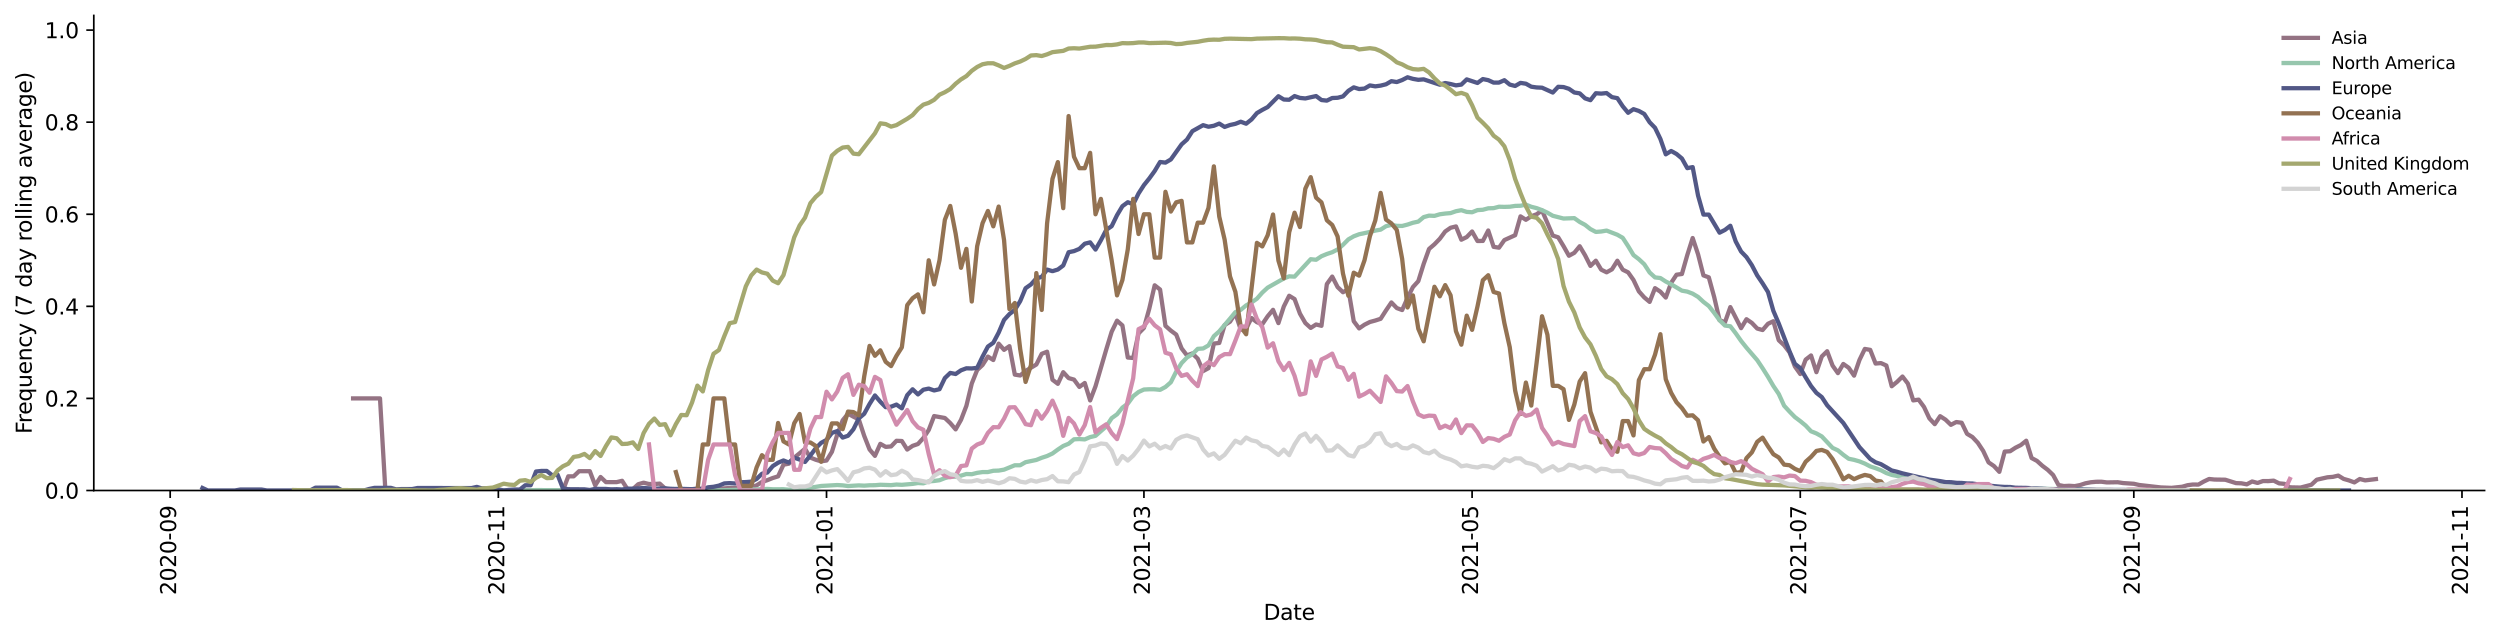 <?xml version="1.0" encoding="utf-8" standalone="no"?>
<!DOCTYPE svg PUBLIC "-//W3C//DTD SVG 1.1//EN"
  "http://www.w3.org/Graphics/SVG/1.1/DTD/svg11.dtd">
<svg height="298.621pt" version="1.1" viewBox="0 0 1166.981 298.621" width="1166.981pt" xmlns="http://www.w3.org/2000/svg" xmlns:xlink="http://www.w3.org/1999/xlink">
 <defs>
  <style type="text/css">*{stroke-linecap:butt;stroke-linejoin:round;}</style>
 </defs>
 <g id="figure_1">
  <g id="patch_1">
   <path d="M 0 298.621 
L 1166.981 298.621 
L 1166.981 0 
L 0 0 
z
" style="fill:#ffffff;"/>
  </g>
  <g id="axes_1">
   <g id="patch_2">
    <path d="M 43.781 228.96 
L 1159.781 228.96 
L 1159.781 7.2 
L 43.781 7.2 
z
" style="fill:#ffffff;"/>
   </g>
   <g id="matplotlib.axis_1">
    <g id="xtick_1">
     <g id="line2d_1">
      <defs>
       <path d="M 0 0 
L 0 3.5 
" id="md41612d03d" style="stroke:#000000;stroke-width:0.8;"/>
      </defs>
      <g>
       <use style="stroke:#000000;stroke-width:0.8;" x="79.441" xlink:href="#md41612d03d" y="228.96"/>
      </g>
     </g>
     <g id="text_1">
      <!-- 2020-09 -->
      <g transform="translate(82.2 277.743)rotate(-90)scale(0.1 -0.1)">
       <defs>
        <path d="M 1228 531 
L 3431 531 
L 3431 0 
L 469 0 
L 469 531 
Q 828 903 1448 1529 
Q 2069 2156 2228 2338 
Q 2531 2678 2651 2914 
Q 2772 3150 2772 3378 
Q 2772 3750 2511 3984 
Q 2250 4219 1831 4219 
Q 1534 4219 1204 4116 
Q 875 4013 500 3803 
L 500 4441 
Q 881 4594 1212 4672 
Q 1544 4750 1819 4750 
Q 2544 4750 2975 4387 
Q 3406 4025 3406 3419 
Q 3406 3131 3298 2873 
Q 3191 2616 2906 2266 
Q 2828 2175 2409 1742 
Q 1991 1309 1228 531 
z
" id="DejaVuSans-32" transform="scale(0.016)"/>
        <path d="M 2034 4250 
Q 1547 4250 1301 3770 
Q 1056 3291 1056 2328 
Q 1056 1369 1301 889 
Q 1547 409 2034 409 
Q 2525 409 2770 889 
Q 3016 1369 3016 2328 
Q 3016 3291 2770 3770 
Q 2525 4250 2034 4250 
z
M 2034 4750 
Q 2819 4750 3233 4129 
Q 3647 3509 3647 2328 
Q 3647 1150 3233 529 
Q 2819 -91 2034 -91 
Q 1250 -91 836 529 
Q 422 1150 422 2328 
Q 422 3509 836 4129 
Q 1250 4750 2034 4750 
z
" id="DejaVuSans-30" transform="scale(0.016)"/>
        <path d="M 313 2009 
L 1997 2009 
L 1997 1497 
L 313 1497 
L 313 2009 
z
" id="DejaVuSans-2d" transform="scale(0.016)"/>
        <path d="M 703 97 
L 703 672 
Q 941 559 1184 500 
Q 1428 441 1663 441 
Q 2288 441 2617 861 
Q 2947 1281 2994 2138 
Q 2813 1869 2534 1725 
Q 2256 1581 1919 1581 
Q 1219 1581 811 2004 
Q 403 2428 403 3163 
Q 403 3881 828 4315 
Q 1253 4750 1959 4750 
Q 2769 4750 3195 4129 
Q 3622 3509 3622 2328 
Q 3622 1225 3098 567 
Q 2575 -91 1691 -91 
Q 1453 -91 1209 -44 
Q 966 3 703 97 
z
M 1959 2075 
Q 2384 2075 2632 2365 
Q 2881 2656 2881 3163 
Q 2881 3666 2632 3958 
Q 2384 4250 1959 4250 
Q 1534 4250 1286 3958 
Q 1038 3666 1038 3163 
Q 1038 2656 1286 2365 
Q 1534 2075 1959 2075 
z
" id="DejaVuSans-39" transform="scale(0.016)"/>
       </defs>
       <use xlink:href="#DejaVuSans-32"/>
       <use x="63.623" xlink:href="#DejaVuSans-30"/>
       <use x="127.246" xlink:href="#DejaVuSans-32"/>
       <use x="190.869" xlink:href="#DejaVuSans-30"/>
       <use x="254.492" xlink:href="#DejaVuSans-2d"/>
       <use x="290.576" xlink:href="#DejaVuSans-30"/>
       <use x="354.199" xlink:href="#DejaVuSans-39"/>
      </g>
     </g>
    </g>
    <g id="xtick_2">
     <g id="line2d_2">
      <g>
       <use style="stroke:#000000;stroke-width:0.8;" x="232.627" xlink:href="#md41612d03d" y="228.96"/>
      </g>
     </g>
     <g id="text_2">
      <!-- 2020-11 -->
      <g transform="translate(235.387 277.743)rotate(-90)scale(0.1 -0.1)">
       <defs>
        <path d="M 794 531 
L 1825 531 
L 1825 4091 
L 703 3866 
L 703 4441 
L 1819 4666 
L 2450 4666 
L 2450 531 
L 3481 531 
L 3481 0 
L 794 0 
L 794 531 
z
" id="DejaVuSans-31" transform="scale(0.016)"/>
       </defs>
       <use xlink:href="#DejaVuSans-32"/>
       <use x="63.623" xlink:href="#DejaVuSans-30"/>
       <use x="127.246" xlink:href="#DejaVuSans-32"/>
       <use x="190.869" xlink:href="#DejaVuSans-30"/>
       <use x="254.492" xlink:href="#DejaVuSans-2d"/>
       <use x="290.576" xlink:href="#DejaVuSans-31"/>
       <use x="354.199" xlink:href="#DejaVuSans-31"/>
      </g>
     </g>
    </g>
    <g id="xtick_3">
     <g id="line2d_3">
      <g>
       <use style="stroke:#000000;stroke-width:0.8;" x="385.814" xlink:href="#md41612d03d" y="228.96"/>
      </g>
     </g>
     <g id="text_3">
      <!-- 2021-01 -->
      <g transform="translate(388.573 277.743)rotate(-90)scale(0.1 -0.1)">
       <use xlink:href="#DejaVuSans-32"/>
       <use x="63.623" xlink:href="#DejaVuSans-30"/>
       <use x="127.246" xlink:href="#DejaVuSans-32"/>
       <use x="190.869" xlink:href="#DejaVuSans-31"/>
       <use x="254.492" xlink:href="#DejaVuSans-2d"/>
       <use x="290.576" xlink:href="#DejaVuSans-30"/>
       <use x="354.199" xlink:href="#DejaVuSans-31"/>
      </g>
     </g>
    </g>
    <g id="xtick_4">
     <g id="line2d_4">
      <g>
       <use style="stroke:#000000;stroke-width:0.8;" x="533.977" xlink:href="#md41612d03d" y="228.96"/>
      </g>
     </g>
     <g id="text_4">
      <!-- 2021-03 -->
      <g transform="translate(536.737 277.743)rotate(-90)scale(0.1 -0.1)">
       <defs>
        <path d="M 2597 2516 
Q 3050 2419 3304 2112 
Q 3559 1806 3559 1356 
Q 3559 666 3084 287 
Q 2609 -91 1734 -91 
Q 1441 -91 1130 -33 
Q 819 25 488 141 
L 488 750 
Q 750 597 1062 519 
Q 1375 441 1716 441 
Q 2309 441 2620 675 
Q 2931 909 2931 1356 
Q 2931 1769 2642 2001 
Q 2353 2234 1838 2234 
L 1294 2234 
L 1294 2753 
L 1863 2753 
Q 2328 2753 2575 2939 
Q 2822 3125 2822 3475 
Q 2822 3834 2567 4026 
Q 2313 4219 1838 4219 
Q 1578 4219 1281 4162 
Q 984 4106 628 3988 
L 628 4550 
Q 988 4650 1302 4700 
Q 1616 4750 1894 4750 
Q 2613 4750 3031 4423 
Q 3450 4097 3450 3541 
Q 3450 3153 3228 2886 
Q 3006 2619 2597 2516 
z
" id="DejaVuSans-33" transform="scale(0.016)"/>
       </defs>
       <use xlink:href="#DejaVuSans-32"/>
       <use x="63.623" xlink:href="#DejaVuSans-30"/>
       <use x="127.246" xlink:href="#DejaVuSans-32"/>
       <use x="190.869" xlink:href="#DejaVuSans-31"/>
       <use x="254.492" xlink:href="#DejaVuSans-2d"/>
       <use x="290.576" xlink:href="#DejaVuSans-30"/>
       <use x="354.199" xlink:href="#DejaVuSans-33"/>
      </g>
     </g>
    </g>
    <g id="xtick_5">
     <g id="line2d_5">
      <g>
       <use style="stroke:#000000;stroke-width:0.8;" x="687.164" xlink:href="#md41612d03d" y="228.96"/>
      </g>
     </g>
     <g id="text_5">
      <!-- 2021-05 -->
      <g transform="translate(689.923 277.743)rotate(-90)scale(0.1 -0.1)">
       <defs>
        <path d="M 691 4666 
L 3169 4666 
L 3169 4134 
L 1269 4134 
L 1269 2991 
Q 1406 3038 1543 3061 
Q 1681 3084 1819 3084 
Q 2600 3084 3056 2656 
Q 3513 2228 3513 1497 
Q 3513 744 3044 326 
Q 2575 -91 1722 -91 
Q 1428 -91 1123 -41 
Q 819 9 494 109 
L 494 744 
Q 775 591 1075 516 
Q 1375 441 1709 441 
Q 2250 441 2565 725 
Q 2881 1009 2881 1497 
Q 2881 1984 2565 2268 
Q 2250 2553 1709 2553 
Q 1456 2553 1204 2497 
Q 953 2441 691 2322 
L 691 4666 
z
" id="DejaVuSans-35" transform="scale(0.016)"/>
       </defs>
       <use xlink:href="#DejaVuSans-32"/>
       <use x="63.623" xlink:href="#DejaVuSans-30"/>
       <use x="127.246" xlink:href="#DejaVuSans-32"/>
       <use x="190.869" xlink:href="#DejaVuSans-31"/>
       <use x="254.492" xlink:href="#DejaVuSans-2d"/>
       <use x="290.576" xlink:href="#DejaVuSans-30"/>
       <use x="354.199" xlink:href="#DejaVuSans-35"/>
      </g>
     </g>
    </g>
    <g id="xtick_6">
     <g id="line2d_6">
      <g>
       <use style="stroke:#000000;stroke-width:0.8;" x="840.35" xlink:href="#md41612d03d" y="228.96"/>
      </g>
     </g>
     <g id="text_6">
      <!-- 2021-07 -->
      <g transform="translate(843.109 277.743)rotate(-90)scale(0.1 -0.1)">
       <defs>
        <path d="M 525 4666 
L 3525 4666 
L 3525 4397 
L 1831 0 
L 1172 0 
L 2766 4134 
L 525 4134 
L 525 4666 
z
" id="DejaVuSans-37" transform="scale(0.016)"/>
       </defs>
       <use xlink:href="#DejaVuSans-32"/>
       <use x="63.623" xlink:href="#DejaVuSans-30"/>
       <use x="127.246" xlink:href="#DejaVuSans-32"/>
       <use x="190.869" xlink:href="#DejaVuSans-31"/>
       <use x="254.492" xlink:href="#DejaVuSans-2d"/>
       <use x="290.576" xlink:href="#DejaVuSans-30"/>
       <use x="354.199" xlink:href="#DejaVuSans-37"/>
      </g>
     </g>
    </g>
    <g id="xtick_7">
     <g id="line2d_7">
      <g>
       <use style="stroke:#000000;stroke-width:0.8;" x="996.048" xlink:href="#md41612d03d" y="228.96"/>
      </g>
     </g>
     <g id="text_7">
      <!-- 2021-09 -->
      <g transform="translate(998.807 277.743)rotate(-90)scale(0.1 -0.1)">
       <use xlink:href="#DejaVuSans-32"/>
       <use x="63.623" xlink:href="#DejaVuSans-30"/>
       <use x="127.246" xlink:href="#DejaVuSans-32"/>
       <use x="190.869" xlink:href="#DejaVuSans-31"/>
       <use x="254.492" xlink:href="#DejaVuSans-2d"/>
       <use x="290.576" xlink:href="#DejaVuSans-30"/>
       <use x="354.199" xlink:href="#DejaVuSans-39"/>
      </g>
     </g>
    </g>
    <g id="xtick_8">
     <g id="line2d_8">
      <g>
       <use style="stroke:#000000;stroke-width:0.8;" x="1149.234" xlink:href="#md41612d03d" y="228.96"/>
      </g>
     </g>
     <g id="text_8">
      <!-- 2021-11 -->
      <g transform="translate(1151.993 277.743)rotate(-90)scale(0.1 -0.1)">
       <use xlink:href="#DejaVuSans-32"/>
       <use x="63.623" xlink:href="#DejaVuSans-30"/>
       <use x="127.246" xlink:href="#DejaVuSans-32"/>
       <use x="190.869" xlink:href="#DejaVuSans-31"/>
       <use x="254.492" xlink:href="#DejaVuSans-2d"/>
       <use x="290.576" xlink:href="#DejaVuSans-31"/>
       <use x="354.199" xlink:href="#DejaVuSans-31"/>
      </g>
     </g>
    </g>
    <g id="text_9">
     <!-- Date -->
     <g transform="translate(589.83 289.341)scale(0.1 -0.1)">
      <defs>
       <path d="M 1259 4147 
L 1259 519 
L 2022 519 
Q 2988 519 3436 956 
Q 3884 1394 3884 2338 
Q 3884 3275 3436 3711 
Q 2988 4147 2022 4147 
L 1259 4147 
z
M 628 4666 
L 1925 4666 
Q 3281 4666 3915 4102 
Q 4550 3538 4550 2338 
Q 4550 1131 3912 565 
Q 3275 0 1925 0 
L 628 0 
L 628 4666 
z
" id="DejaVuSans-44" transform="scale(0.016)"/>
       <path d="M 2194 1759 
Q 1497 1759 1228 1600 
Q 959 1441 959 1056 
Q 959 750 1161 570 
Q 1363 391 1709 391 
Q 2188 391 2477 730 
Q 2766 1069 2766 1631 
L 2766 1759 
L 2194 1759 
z
M 3341 1997 
L 3341 0 
L 2766 0 
L 2766 531 
Q 2569 213 2275 61 
Q 1981 -91 1556 -91 
Q 1019 -91 701 211 
Q 384 513 384 1019 
Q 384 1609 779 1909 
Q 1175 2209 1959 2209 
L 2766 2209 
L 2766 2266 
Q 2766 2663 2505 2880 
Q 2244 3097 1772 3097 
Q 1472 3097 1187 3025 
Q 903 2953 641 2809 
L 641 3341 
Q 956 3463 1253 3523 
Q 1550 3584 1831 3584 
Q 2591 3584 2966 3190 
Q 3341 2797 3341 1997 
z
" id="DejaVuSans-61" transform="scale(0.016)"/>
       <path d="M 1172 4494 
L 1172 3500 
L 2356 3500 
L 2356 3053 
L 1172 3053 
L 1172 1153 
Q 1172 725 1289 603 
Q 1406 481 1766 481 
L 2356 481 
L 2356 0 
L 1766 0 
Q 1100 0 847 248 
Q 594 497 594 1153 
L 594 3053 
L 172 3053 
L 172 3500 
L 594 3500 
L 594 4494 
L 1172 4494 
z
" id="DejaVuSans-74" transform="scale(0.016)"/>
       <path d="M 3597 1894 
L 3597 1613 
L 953 1613 
Q 991 1019 1311 708 
Q 1631 397 2203 397 
Q 2534 397 2845 478 
Q 3156 559 3463 722 
L 3463 178 
Q 3153 47 2828 -22 
Q 2503 -91 2169 -91 
Q 1331 -91 842 396 
Q 353 884 353 1716 
Q 353 2575 817 3079 
Q 1281 3584 2069 3584 
Q 2775 3584 3186 3129 
Q 3597 2675 3597 1894 
z
M 3022 2063 
Q 3016 2534 2758 2815 
Q 2500 3097 2075 3097 
Q 1594 3097 1305 2825 
Q 1016 2553 972 2059 
L 3022 2063 
z
" id="DejaVuSans-65" transform="scale(0.016)"/>
      </defs>
      <use xlink:href="#DejaVuSans-44"/>
      <use x="77.002" xlink:href="#DejaVuSans-61"/>
      <use x="138.281" xlink:href="#DejaVuSans-74"/>
      <use x="177.49" xlink:href="#DejaVuSans-65"/>
     </g>
    </g>
   </g>
   <g id="matplotlib.axis_2">
    <g id="ytick_1">
     <g id="line2d_9">
      <defs>
       <path d="M 0 0 
L -3.5 0 
" id="md610dc8623" style="stroke:#000000;stroke-width:0.8;"/>
      </defs>
      <g>
       <use style="stroke:#000000;stroke-width:0.8;" x="43.781" xlink:href="#md610dc8623" y="228.96"/>
      </g>
     </g>
     <g id="text_10">
      <!-- 0.0 -->
      <g transform="translate(20.878 232.759)scale(0.1 -0.1)">
       <defs>
        <path d="M 684 794 
L 1344 794 
L 1344 0 
L 684 0 
L 684 794 
z
" id="DejaVuSans-2e" transform="scale(0.016)"/>
       </defs>
       <use xlink:href="#DejaVuSans-30"/>
       <use x="63.623" xlink:href="#DejaVuSans-2e"/>
       <use x="95.41" xlink:href="#DejaVuSans-30"/>
      </g>
     </g>
    </g>
    <g id="ytick_2">
     <g id="line2d_10">
      <g>
       <use style="stroke:#000000;stroke-width:0.8;" x="43.781" xlink:href="#md610dc8623" y="185.977"/>
      </g>
     </g>
     <g id="text_11">
      <!-- 0.2 -->
      <g transform="translate(20.878 189.777)scale(0.1 -0.1)">
       <use xlink:href="#DejaVuSans-30"/>
       <use x="63.623" xlink:href="#DejaVuSans-2e"/>
       <use x="95.41" xlink:href="#DejaVuSans-32"/>
      </g>
     </g>
    </g>
    <g id="ytick_3">
     <g id="line2d_11">
      <g>
       <use style="stroke:#000000;stroke-width:0.8;" x="43.781" xlink:href="#md610dc8623" y="142.995"/>
      </g>
     </g>
     <g id="text_12">
      <!-- 0.4 -->
      <g transform="translate(20.878 146.794)scale(0.1 -0.1)">
       <defs>
        <path d="M 2419 4116 
L 825 1625 
L 2419 1625 
L 2419 4116 
z
M 2253 4666 
L 3047 4666 
L 3047 1625 
L 3713 1625 
L 3713 1100 
L 3047 1100 
L 3047 0 
L 2419 0 
L 2419 1100 
L 313 1100 
L 313 1709 
L 2253 4666 
z
" id="DejaVuSans-34" transform="scale(0.016)"/>
       </defs>
       <use xlink:href="#DejaVuSans-30"/>
       <use x="63.623" xlink:href="#DejaVuSans-2e"/>
       <use x="95.41" xlink:href="#DejaVuSans-34"/>
      </g>
     </g>
    </g>
    <g id="ytick_4">
     <g id="line2d_12">
      <g>
       <use style="stroke:#000000;stroke-width:0.8;" x="43.781" xlink:href="#md610dc8623" y="100.012"/>
      </g>
     </g>
     <g id="text_13">
      <!-- 0.6 -->
      <g transform="translate(20.878 103.811)scale(0.1 -0.1)">
       <defs>
        <path d="M 2113 2584 
Q 1688 2584 1439 2293 
Q 1191 2003 1191 1497 
Q 1191 994 1439 701 
Q 1688 409 2113 409 
Q 2538 409 2786 701 
Q 3034 994 3034 1497 
Q 3034 2003 2786 2293 
Q 2538 2584 2113 2584 
z
M 3366 4563 
L 3366 3988 
Q 3128 4100 2886 4159 
Q 2644 4219 2406 4219 
Q 1781 4219 1451 3797 
Q 1122 3375 1075 2522 
Q 1259 2794 1537 2939 
Q 1816 3084 2150 3084 
Q 2853 3084 3261 2657 
Q 3669 2231 3669 1497 
Q 3669 778 3244 343 
Q 2819 -91 2113 -91 
Q 1303 -91 875 529 
Q 447 1150 447 2328 
Q 447 3434 972 4092 
Q 1497 4750 2381 4750 
Q 2619 4750 2861 4703 
Q 3103 4656 3366 4563 
z
" id="DejaVuSans-36" transform="scale(0.016)"/>
       </defs>
       <use xlink:href="#DejaVuSans-30"/>
       <use x="63.623" xlink:href="#DejaVuSans-2e"/>
       <use x="95.41" xlink:href="#DejaVuSans-36"/>
      </g>
     </g>
    </g>
    <g id="ytick_5">
     <g id="line2d_13">
      <g>
       <use style="stroke:#000000;stroke-width:0.8;" x="43.781" xlink:href="#md610dc8623" y="57.03"/>
      </g>
     </g>
     <g id="text_14">
      <!-- 0.8 -->
      <g transform="translate(20.878 60.829)scale(0.1 -0.1)">
       <defs>
        <path d="M 2034 2216 
Q 1584 2216 1326 1975 
Q 1069 1734 1069 1313 
Q 1069 891 1326 650 
Q 1584 409 2034 409 
Q 2484 409 2743 651 
Q 3003 894 3003 1313 
Q 3003 1734 2745 1975 
Q 2488 2216 2034 2216 
z
M 1403 2484 
Q 997 2584 770 2862 
Q 544 3141 544 3541 
Q 544 4100 942 4425 
Q 1341 4750 2034 4750 
Q 2731 4750 3128 4425 
Q 3525 4100 3525 3541 
Q 3525 3141 3298 2862 
Q 3072 2584 2669 2484 
Q 3125 2378 3379 2068 
Q 3634 1759 3634 1313 
Q 3634 634 3220 271 
Q 2806 -91 2034 -91 
Q 1263 -91 848 271 
Q 434 634 434 1313 
Q 434 1759 690 2068 
Q 947 2378 1403 2484 
z
M 1172 3481 
Q 1172 3119 1398 2916 
Q 1625 2713 2034 2713 
Q 2441 2713 2670 2916 
Q 2900 3119 2900 3481 
Q 2900 3844 2670 4047 
Q 2441 4250 2034 4250 
Q 1625 4250 1398 4047 
Q 1172 3844 1172 3481 
z
" id="DejaVuSans-38" transform="scale(0.016)"/>
       </defs>
       <use xlink:href="#DejaVuSans-30"/>
       <use x="63.623" xlink:href="#DejaVuSans-2e"/>
       <use x="95.41" xlink:href="#DejaVuSans-38"/>
      </g>
     </g>
    </g>
    <g id="ytick_6">
     <g id="line2d_14">
      <g>
       <use style="stroke:#000000;stroke-width:0.8;" x="43.781" xlink:href="#md610dc8623" y="14.047"/>
      </g>
     </g>
     <g id="text_15">
      <!-- 1.0 -->
      <g transform="translate(20.878 17.846)scale(0.1 -0.1)">
       <use xlink:href="#DejaVuSans-31"/>
       <use x="63.623" xlink:href="#DejaVuSans-2e"/>
       <use x="95.41" xlink:href="#DejaVuSans-30"/>
      </g>
     </g>
    </g>
    <g id="text_16">
     <!-- Frequency (7 day rolling average) -->
     <g transform="translate(14.798 202.529)rotate(-90)scale(0.1 -0.1)">
      <defs>
       <path d="M 628 4666 
L 3309 4666 
L 3309 4134 
L 1259 4134 
L 1259 2759 
L 3109 2759 
L 3109 2228 
L 1259 2228 
L 1259 0 
L 628 0 
L 628 4666 
z
" id="DejaVuSans-46" transform="scale(0.016)"/>
       <path d="M 2631 2963 
Q 2534 3019 2420 3045 
Q 2306 3072 2169 3072 
Q 1681 3072 1420 2755 
Q 1159 2438 1159 1844 
L 1159 0 
L 581 0 
L 581 3500 
L 1159 3500 
L 1159 2956 
Q 1341 3275 1631 3429 
Q 1922 3584 2338 3584 
Q 2397 3584 2469 3576 
Q 2541 3569 2628 3553 
L 2631 2963 
z
" id="DejaVuSans-72" transform="scale(0.016)"/>
       <path d="M 947 1747 
Q 947 1113 1208 752 
Q 1469 391 1925 391 
Q 2381 391 2643 752 
Q 2906 1113 2906 1747 
Q 2906 2381 2643 2742 
Q 2381 3103 1925 3103 
Q 1469 3103 1208 2742 
Q 947 2381 947 1747 
z
M 2906 525 
Q 2725 213 2448 61 
Q 2172 -91 1784 -91 
Q 1150 -91 751 415 
Q 353 922 353 1747 
Q 353 2572 751 3078 
Q 1150 3584 1784 3584 
Q 2172 3584 2448 3432 
Q 2725 3281 2906 2969 
L 2906 3500 
L 3481 3500 
L 3481 -1331 
L 2906 -1331 
L 2906 525 
z
" id="DejaVuSans-71" transform="scale(0.016)"/>
       <path d="M 544 1381 
L 544 3500 
L 1119 3500 
L 1119 1403 
Q 1119 906 1312 657 
Q 1506 409 1894 409 
Q 2359 409 2629 706 
Q 2900 1003 2900 1516 
L 2900 3500 
L 3475 3500 
L 3475 0 
L 2900 0 
L 2900 538 
Q 2691 219 2414 64 
Q 2138 -91 1772 -91 
Q 1169 -91 856 284 
Q 544 659 544 1381 
z
M 1991 3584 
L 1991 3584 
z
" id="DejaVuSans-75" transform="scale(0.016)"/>
       <path d="M 3513 2113 
L 3513 0 
L 2938 0 
L 2938 2094 
Q 2938 2591 2744 2837 
Q 2550 3084 2163 3084 
Q 1697 3084 1428 2787 
Q 1159 2491 1159 1978 
L 1159 0 
L 581 0 
L 581 3500 
L 1159 3500 
L 1159 2956 
Q 1366 3272 1645 3428 
Q 1925 3584 2291 3584 
Q 2894 3584 3203 3211 
Q 3513 2838 3513 2113 
z
" id="DejaVuSans-6e" transform="scale(0.016)"/>
       <path d="M 3122 3366 
L 3122 2828 
Q 2878 2963 2633 3030 
Q 2388 3097 2138 3097 
Q 1578 3097 1268 2742 
Q 959 2388 959 1747 
Q 959 1106 1268 751 
Q 1578 397 2138 397 
Q 2388 397 2633 464 
Q 2878 531 3122 666 
L 3122 134 
Q 2881 22 2623 -34 
Q 2366 -91 2075 -91 
Q 1284 -91 818 406 
Q 353 903 353 1747 
Q 353 2603 823 3093 
Q 1294 3584 2113 3584 
Q 2378 3584 2631 3529 
Q 2884 3475 3122 3366 
z
" id="DejaVuSans-63" transform="scale(0.016)"/>
       <path d="M 2059 -325 
Q 1816 -950 1584 -1140 
Q 1353 -1331 966 -1331 
L 506 -1331 
L 506 -850 
L 844 -850 
Q 1081 -850 1212 -737 
Q 1344 -625 1503 -206 
L 1606 56 
L 191 3500 
L 800 3500 
L 1894 763 
L 2988 3500 
L 3597 3500 
L 2059 -325 
z
" id="DejaVuSans-79" transform="scale(0.016)"/>
       <path id="DejaVuSans-20" transform="scale(0.016)"/>
       <path d="M 1984 4856 
Q 1566 4138 1362 3434 
Q 1159 2731 1159 2009 
Q 1159 1288 1364 580 
Q 1569 -128 1984 -844 
L 1484 -844 
Q 1016 -109 783 600 
Q 550 1309 550 2009 
Q 550 2706 781 3412 
Q 1013 4119 1484 4856 
L 1984 4856 
z
" id="DejaVuSans-28" transform="scale(0.016)"/>
       <path d="M 2906 2969 
L 2906 4863 
L 3481 4863 
L 3481 0 
L 2906 0 
L 2906 525 
Q 2725 213 2448 61 
Q 2172 -91 1784 -91 
Q 1150 -91 751 415 
Q 353 922 353 1747 
Q 353 2572 751 3078 
Q 1150 3584 1784 3584 
Q 2172 3584 2448 3432 
Q 2725 3281 2906 2969 
z
M 947 1747 
Q 947 1113 1208 752 
Q 1469 391 1925 391 
Q 2381 391 2643 752 
Q 2906 1113 2906 1747 
Q 2906 2381 2643 2742 
Q 2381 3103 1925 3103 
Q 1469 3103 1208 2742 
Q 947 2381 947 1747 
z
" id="DejaVuSans-64" transform="scale(0.016)"/>
       <path d="M 1959 3097 
Q 1497 3097 1228 2736 
Q 959 2375 959 1747 
Q 959 1119 1226 758 
Q 1494 397 1959 397 
Q 2419 397 2687 759 
Q 2956 1122 2956 1747 
Q 2956 2369 2687 2733 
Q 2419 3097 1959 3097 
z
M 1959 3584 
Q 2709 3584 3137 3096 
Q 3566 2609 3566 1747 
Q 3566 888 3137 398 
Q 2709 -91 1959 -91 
Q 1206 -91 779 398 
Q 353 888 353 1747 
Q 353 2609 779 3096 
Q 1206 3584 1959 3584 
z
" id="DejaVuSans-6f" transform="scale(0.016)"/>
       <path d="M 603 4863 
L 1178 4863 
L 1178 0 
L 603 0 
L 603 4863 
z
" id="DejaVuSans-6c" transform="scale(0.016)"/>
       <path d="M 603 3500 
L 1178 3500 
L 1178 0 
L 603 0 
L 603 3500 
z
M 603 4863 
L 1178 4863 
L 1178 4134 
L 603 4134 
L 603 4863 
z
" id="DejaVuSans-69" transform="scale(0.016)"/>
       <path d="M 2906 1791 
Q 2906 2416 2648 2759 
Q 2391 3103 1925 3103 
Q 1463 3103 1205 2759 
Q 947 2416 947 1791 
Q 947 1169 1205 825 
Q 1463 481 1925 481 
Q 2391 481 2648 825 
Q 2906 1169 2906 1791 
z
M 3481 434 
Q 3481 -459 3084 -895 
Q 2688 -1331 1869 -1331 
Q 1566 -1331 1297 -1286 
Q 1028 -1241 775 -1147 
L 775 -588 
Q 1028 -725 1275 -790 
Q 1522 -856 1778 -856 
Q 2344 -856 2625 -561 
Q 2906 -266 2906 331 
L 2906 616 
Q 2728 306 2450 153 
Q 2172 0 1784 0 
Q 1141 0 747 490 
Q 353 981 353 1791 
Q 353 2603 747 3093 
Q 1141 3584 1784 3584 
Q 2172 3584 2450 3431 
Q 2728 3278 2906 2969 
L 2906 3500 
L 3481 3500 
L 3481 434 
z
" id="DejaVuSans-67" transform="scale(0.016)"/>
       <path d="M 191 3500 
L 800 3500 
L 1894 563 
L 2988 3500 
L 3597 3500 
L 2284 0 
L 1503 0 
L 191 3500 
z
" id="DejaVuSans-76" transform="scale(0.016)"/>
       <path d="M 513 4856 
L 1013 4856 
Q 1481 4119 1714 3412 
Q 1947 2706 1947 2009 
Q 1947 1309 1714 600 
Q 1481 -109 1013 -844 
L 513 -844 
Q 928 -128 1133 580 
Q 1338 1288 1338 2009 
Q 1338 2731 1133 3434 
Q 928 4138 513 4856 
z
" id="DejaVuSans-29" transform="scale(0.016)"/>
      </defs>
      <use xlink:href="#DejaVuSans-46"/>
      <use x="50.27" xlink:href="#DejaVuSans-72"/>
      <use x="89.133" xlink:href="#DejaVuSans-65"/>
      <use x="150.656" xlink:href="#DejaVuSans-71"/>
      <use x="214.133" xlink:href="#DejaVuSans-75"/>
      <use x="277.512" xlink:href="#DejaVuSans-65"/>
      <use x="339.035" xlink:href="#DejaVuSans-6e"/>
      <use x="402.414" xlink:href="#DejaVuSans-63"/>
      <use x="457.395" xlink:href="#DejaVuSans-79"/>
      <use x="516.574" xlink:href="#DejaVuSans-20"/>
      <use x="548.361" xlink:href="#DejaVuSans-28"/>
      <use x="587.375" xlink:href="#DejaVuSans-37"/>
      <use x="650.998" xlink:href="#DejaVuSans-20"/>
      <use x="682.785" xlink:href="#DejaVuSans-64"/>
      <use x="746.262" xlink:href="#DejaVuSans-61"/>
      <use x="807.541" xlink:href="#DejaVuSans-79"/>
      <use x="866.721" xlink:href="#DejaVuSans-20"/>
      <use x="898.508" xlink:href="#DejaVuSans-72"/>
      <use x="937.371" xlink:href="#DejaVuSans-6f"/>
      <use x="998.553" xlink:href="#DejaVuSans-6c"/>
      <use x="1026.336" xlink:href="#DejaVuSans-6c"/>
      <use x="1054.119" xlink:href="#DejaVuSans-69"/>
      <use x="1081.902" xlink:href="#DejaVuSans-6e"/>
      <use x="1145.281" xlink:href="#DejaVuSans-67"/>
      <use x="1208.758" xlink:href="#DejaVuSans-20"/>
      <use x="1240.545" xlink:href="#DejaVuSans-61"/>
      <use x="1301.824" xlink:href="#DejaVuSans-76"/>
      <use x="1361.004" xlink:href="#DejaVuSans-65"/>
      <use x="1422.527" xlink:href="#DejaVuSans-72"/>
      <use x="1463.641" xlink:href="#DejaVuSans-61"/>
      <use x="1524.92" xlink:href="#DejaVuSans-67"/>
      <use x="1588.396" xlink:href="#DejaVuSans-65"/>
      <use x="1649.92" xlink:href="#DejaVuSans-29"/>
     </g>
    </g>
   </g>
   <g id="line2d_15">
    <path clip-path="url(#pb8dcd082b3)" d="M 164.824 185.977 
L 177.38 185.977 
L 179.891 228.96 
L 217.56 228.96 
L 220.071 228.117 
L 230.116 228.117 
L 232.627 228.96 
L 262.762 228.96 
L 265.274 222.347 
L 267.785 222.347 
L 270.296 219.959 
L 275.319 219.959 
L 277.83 226.572 
L 280.341 222.665 
L 282.852 225.052 
L 287.875 225.052 
L 290.386 224.43 
L 292.897 228.337 
L 295.409 228.337 
L 297.92 226.034 
L 300.431 225.318 
L 302.942 225.941 
L 305.454 225.941 
L 307.965 225.751 
L 310.476 228.053 
L 312.987 228.77 
L 315.499 228.577 
L 320.521 228.528 
L 323.032 228.351 
L 325.544 228.018 
L 328.055 228.21 
L 330.566 227.914 
L 333.077 228.153 
L 335.589 228.125 
L 340.611 227.8 
L 343.122 227.832 
L 348.145 227.15 
L 350.656 227.359 
L 353.167 226.568 
L 355.679 224.984 
L 358.19 224.132 
L 360.701 223.138 
L 363.212 222.361 
L 365.724 216.912 
L 368.235 216.447 
L 370.746 213.654 
L 375.769 209.5 
L 378.28 213.596 
L 380.791 214.608 
L 383.302 215.35 
L 385.814 214.966 
L 388.325 210.913 
L 390.836 202.818 
L 393.347 196.209 
L 395.859 193.101 
L 398.37 194.506 
L 400.881 195.78 
L 403.392 203.419 
L 405.904 209.803 
L 408.415 212.787 
L 410.926 207.184 
L 413.437 208.596 
L 415.949 208.391 
L 418.46 205.761 
L 420.971 205.858 
L 423.482 209.846 
L 425.994 208.123 
L 428.505 207.254 
L 431.016 204.464 
L 433.527 200.706 
L 436.039 194.22 
L 441.061 195.118 
L 443.572 197.492 
L 446.084 200.425 
L 448.595 195.97 
L 451.106 189.432 
L 453.617 179.019 
L 456.129 172.73 
L 458.64 170.376 
L 461.151 166.46 
L 463.662 168.047 
L 466.174 160.429 
L 468.685 163.307 
L 471.196 161.589 
L 473.707 174.869 
L 476.219 175.275 
L 478.73 173.157 
L 483.752 170.159 
L 486.264 165.165 
L 488.775 164.177 
L 491.286 177.259 
L 493.797 179.163 
L 496.309 173.744 
L 498.82 176.487 
L 501.331 177.196 
L 503.842 180.61 
L 506.354 178.787 
L 508.865 186.909 
L 511.376 180.305 
L 516.399 163.108 
L 518.91 154.871 
L 521.421 149.694 
L 523.932 151.915 
L 526.444 166.893 
L 528.955 167.109 
L 531.466 155.64 
L 533.977 153.07 
L 536.489 144.022 
L 539 133.185 
L 541.511 135.153 
L 544.022 152.096 
L 546.534 154.324 
L 549.045 156.186 
L 551.556 162.617 
L 554.067 165.902 
L 556.579 164.987 
L 559.09 167.438 
L 561.601 173.217 
L 564.112 171.866 
L 566.624 160.368 
L 569.135 160.092 
L 571.646 151.733 
L 574.157 150.177 
L 576.669 146.249 
L 579.18 153.871 
L 581.691 153.367 
L 584.202 148.456 
L 586.714 150.391 
L 589.225 151.345 
L 591.736 147.635 
L 594.247 144.63 
L 596.759 150.821 
L 599.27 143.068 
L 601.781 138.058 
L 604.293 139.602 
L 606.804 146.404 
L 609.315 150.777 
L 611.826 153.066 
L 614.338 151.459 
L 616.849 152.083 
L 619.36 132.614 
L 621.871 129.111 
L 624.383 134.003 
L 626.894 136.413 
L 629.405 134.982 
L 631.916 149.944 
L 634.428 153.29 
L 636.939 151.563 
L 639.45 150.306 
L 641.961 149.624 
L 644.473 148.81 
L 646.984 144.886 
L 649.495 141.187 
L 652.006 143.795 
L 654.518 144.723 
L 657.029 139.023 
L 659.54 134 
L 662.051 131.248 
L 664.563 123.177 
L 667.074 116.198 
L 669.585 114.043 
L 672.096 111.456 
L 674.608 108.063 
L 677.119 106.319 
L 679.63 105.696 
L 682.141 111.896 
L 684.653 110.66 
L 687.164 108.062 
L 689.675 112.49 
L 692.186 112.47 
L 694.698 107.594 
L 697.209 115.224 
L 699.72 115.608 
L 702.231 112.069 
L 707.254 109.787 
L 709.765 100.998 
L 712.276 102.596 
L 714.788 100.953 
L 717.299 100.016 
L 719.81 98.279 
L 724.833 109.968 
L 727.344 110.777 
L 729.855 114.915 
L 732.366 119.382 
L 734.878 118.015 
L 737.389 114.946 
L 739.9 119.174 
L 742.411 124.124 
L 744.923 121.701 
L 747.434 125.877 
L 749.945 127.111 
L 752.456 125.726 
L 754.968 121.714 
L 757.479 125.889 
L 759.99 127.13 
L 762.501 130.698 
L 765.013 136.001 
L 767.524 138.819 
L 770.035 140.92 
L 772.546 134.513 
L 775.058 136.155 
L 777.569 138.889 
L 780.08 132.033 
L 782.591 128.234 
L 785.103 127.898 
L 787.614 119.059 
L 790.125 111.116 
L 792.636 118.692 
L 795.148 128.549 
L 797.659 129.465 
L 800.17 138.663 
L 802.681 149.46 
L 805.193 150.453 
L 807.704 143.352 
L 812.726 153.167 
L 815.238 149.012 
L 817.749 150.731 
L 820.26 153.369 
L 822.771 154.052 
L 825.283 151.139 
L 827.794 149.95 
L 830.305 158.815 
L 832.816 161.169 
L 835.328 164.475 
L 837.839 171.072 
L 840.35 174.587 
L 842.861 167.882 
L 845.373 165.93 
L 847.884 173.726 
L 850.395 166.399 
L 852.906 163.954 
L 855.418 170.629 
L 857.929 174.169 
L 860.44 169.904 
L 862.951 171.655 
L 865.463 175.346 
L 867.974 168.051 
L 870.485 162.883 
L 872.996 163.314 
L 875.508 169.695 
L 878.019 169.488 
L 880.53 170.623 
L 883.041 180.285 
L 885.553 178.239 
L 888.064 175.77 
L 890.575 179.042 
L 893.086 186.903 
L 895.598 186.546 
L 898.109 189.957 
L 900.62 195.297 
L 903.131 197.989 
L 905.643 194.277 
L 908.154 195.892 
L 910.665 198.308 
L 913.176 197.004 
L 915.688 197.332 
L 918.199 202.505 
L 920.71 204.004 
L 923.221 206.682 
L 925.733 210.488 
L 928.244 215.83 
L 930.755 217.541 
L 933.266 220.243 
L 935.778 210.794 
L 938.289 210.641 
L 940.8 209.003 
L 943.311 207.744 
L 945.823 205.734 
L 948.334 213.805 
L 950.845 215.149 
L 953.356 217.42 
L 955.868 219.317 
L 958.379 221.738 
L 960.89 226.39 
L 963.401 226.888 
L 965.913 226.756 
L 968.424 226.923 
L 970.935 226.435 
L 973.446 225.609 
L 975.958 225.12 
L 978.469 224.89 
L 980.98 224.874 
L 983.491 225.193 
L 988.514 225.1 
L 991.025 225.488 
L 996.048 225.821 
L 998.559 226.387 
L 1008.604 227.528 
L 1013.626 227.731 
L 1018.649 227.2 
L 1021.16 226.484 
L 1023.671 226.164 
L 1026.183 226.208 
L 1028.694 224.781 
L 1031.205 223.585 
L 1033.716 223.846 
L 1038.739 223.929 
L 1043.761 225.516 
L 1046.273 225.609 
L 1048.784 226.079 
L 1051.295 224.75 
L 1053.806 225.436 
L 1056.318 224.558 
L 1058.829 224.575 
L 1061.34 224.365 
L 1063.851 225.625 
L 1066.363 225.859 
L 1068.874 227.481 
L 1073.896 227.588 
L 1078.919 226.282 
L 1081.43 223.931 
L 1086.453 222.794 
L 1088.964 222.595 
L 1091.475 222.003 
L 1093.986 223.547 
L 1096.498 224.264 
L 1099.009 225.185 
L 1101.52 223.593 
L 1104.031 224.238 
L 1109.054 223.637 
L 1109.054 223.637 
" style="fill:none;stroke:#947383;stroke-linecap:square;stroke-width:2;"/>
   </g>
   <g id="line2d_16">
    <path clip-path="url(#pb8dcd082b3)" d="M 149.756 228.026 
L 152.267 228.96 
L 212.537 228.96 
L 215.049 228.713 
L 225.094 228.649 
L 227.605 228.896 
L 247.695 228.899 
L 250.206 228.754 
L 275.319 228.96 
L 282.852 228.722 
L 297.92 228.808 
L 305.454 228.96 
L 320.521 228.898 
L 330.566 228.897 
L 338.1 228.811 
L 353.167 228.426 
L 358.19 228.228 
L 360.701 228.382 
L 365.724 228.371 
L 368.235 228.596 
L 370.746 228.226 
L 378.28 227.66 
L 383.302 226.846 
L 390.836 226.414 
L 393.347 226.56 
L 395.859 226.886 
L 400.881 226.572 
L 403.392 226.702 
L 405.904 226.523 
L 408.415 226.497 
L 410.926 226.284 
L 415.949 226.452 
L 418.46 226.179 
L 420.971 226.312 
L 425.994 225.874 
L 428.505 225.467 
L 431.016 225.623 
L 433.527 224.705 
L 436.039 224.51 
L 438.55 224.165 
L 441.061 223.175 
L 443.572 222.528 
L 446.084 222.53 
L 448.595 222.024 
L 451.106 221.26 
L 453.617 221.356 
L 456.129 220.724 
L 458.64 220.36 
L 461.151 220.344 
L 463.662 219.758 
L 466.174 219.663 
L 468.685 219.224 
L 473.707 217.178 
L 476.219 217.17 
L 478.73 215.745 
L 483.752 214.699 
L 486.264 213.687 
L 488.775 212.867 
L 491.286 211.683 
L 493.797 209.848 
L 496.309 208.178 
L 498.82 207.133 
L 501.331 205.066 
L 503.842 204.948 
L 506.354 205.112 
L 508.865 204.038 
L 511.376 203.449 
L 516.399 199.038 
L 518.91 195.198 
L 521.421 193.394 
L 523.932 190.265 
L 526.444 188.421 
L 528.955 184.971 
L 531.466 182.979 
L 533.977 181.83 
L 536.489 181.706 
L 539 181.721 
L 541.511 181.98 
L 544.022 180.64 
L 546.534 178.441 
L 549.045 173.453 
L 551.556 169.481 
L 554.067 166.868 
L 556.579 165.352 
L 559.09 162.838 
L 561.601 162.666 
L 564.112 161.235 
L 566.624 156.924 
L 569.135 154.662 
L 574.157 148.754 
L 576.669 145.701 
L 579.18 144.617 
L 581.691 142.551 
L 584.202 141.181 
L 586.714 139.435 
L 589.225 136.579 
L 591.736 134.271 
L 599.27 129.997 
L 601.781 128.992 
L 604.293 129.132 
L 611.826 120.993 
L 614.338 121.261 
L 616.849 119.599 
L 619.36 118.566 
L 621.871 117.731 
L 624.383 116.442 
L 626.894 114.289 
L 629.405 111.743 
L 631.916 110.303 
L 634.428 109.35 
L 639.45 108.278 
L 641.961 107.639 
L 644.473 107.192 
L 646.984 105.591 
L 649.495 104.966 
L 652.006 105.428 
L 654.518 105.479 
L 657.029 104.826 
L 659.54 103.983 
L 662.051 103.438 
L 664.563 101.347 
L 667.074 100.654 
L 669.585 100.767 
L 672.096 100.022 
L 674.608 99.685 
L 677.119 99.468 
L 679.63 98.597 
L 682.141 98.117 
L 684.653 98.915 
L 687.164 99.079 
L 689.675 98.076 
L 692.186 97.909 
L 694.698 97.237 
L 697.209 97.158 
L 699.72 96.499 
L 702.231 96.568 
L 704.743 96.497 
L 707.254 96.117 
L 709.765 96.041 
L 712.276 95.531 
L 714.788 96.527 
L 717.299 97.159 
L 719.81 98.101 
L 722.321 99.277 
L 724.833 100.725 
L 729.855 102.009 
L 734.878 101.822 
L 737.389 103.61 
L 739.9 104.962 
L 742.411 106.947 
L 744.923 108.257 
L 747.434 108.06 
L 749.945 107.633 
L 754.968 109.577 
L 757.479 111.025 
L 759.99 114.899 
L 762.501 119.072 
L 765.013 120.994 
L 767.524 123.346 
L 770.035 127.186 
L 772.546 129.492 
L 775.058 129.786 
L 777.569 131.417 
L 780.08 132.702 
L 785.103 135.68 
L 787.614 136.125 
L 790.125 137.081 
L 792.636 138.585 
L 795.148 140.911 
L 797.659 142.848 
L 800.17 146.034 
L 802.681 149.476 
L 805.193 151.963 
L 807.704 152.307 
L 810.215 155.562 
L 812.726 159.139 
L 815.238 162.283 
L 820.26 168.12 
L 822.771 171.89 
L 825.283 175.877 
L 827.794 180.174 
L 830.305 183.886 
L 832.816 189.392 
L 835.328 192.119 
L 837.839 194.68 
L 840.35 196.576 
L 842.861 198.643 
L 845.373 201.322 
L 847.884 202.323 
L 850.395 203.719 
L 855.418 209.055 
L 857.929 210.222 
L 860.44 212.293 
L 862.951 214.139 
L 865.463 214.655 
L 867.974 215.378 
L 870.485 216.4 
L 872.996 217.719 
L 875.508 218.537 
L 878.019 219.507 
L 880.53 220.817 
L 883.041 221.685 
L 885.553 222.179 
L 888.064 222.856 
L 890.575 223.679 
L 898.109 225.164 
L 900.62 225.635 
L 903.131 225.773 
L 908.154 226.261 
L 913.176 226.325 
L 918.199 226.81 
L 928.244 227.546 
L 933.266 227.673 
L 948.334 228.185 
L 953.356 228.15 
L 958.379 228.257 
L 960.89 228.271 
L 965.913 228.485 
L 975.958 228.65 
L 986.003 228.787 
L 1006.093 228.795 
L 1013.626 228.789 
L 1028.694 228.908 
L 1033.716 228.903 
L 1036.228 228.771 
L 1081.43 228.96 
L 1086.453 228.917 
L 1086.453 228.917 
" style="fill:none;stroke:#96c6ad;stroke-linecap:square;stroke-width:2;"/>
   </g>
   <g id="line2d_17">
    <path clip-path="url(#pb8dcd082b3)" d="M 94.509 227.782 
L 97.02 228.96 
L 109.576 228.96 
L 112.087 228.526 
L 122.132 228.526 
L 124.644 228.96 
L 144.734 228.96 
L 147.245 227.657 
L 157.29 227.657 
L 159.801 228.96 
L 169.846 228.96 
L 172.357 228.244 
L 174.869 227.726 
L 182.402 227.726 
L 184.914 228.442 
L 187.425 228.288 
L 192.447 228.288 
L 194.959 227.789 
L 220.071 227.843 
L 222.582 227.277 
L 225.094 228.045 
L 230.116 228.045 
L 232.627 228.394 
L 235.139 228.96 
L 237.65 228.664 
L 240.161 228.516 
L 242.672 228.516 
L 245.184 226.517 
L 247.695 226.517 
L 250.206 220.098 
L 252.717 219.839 
L 255.229 219.839 
L 257.74 221.838 
L 260.251 221.552 
L 262.762 227.962 
L 265.274 228.368 
L 272.807 228.423 
L 275.319 228.729 
L 277.83 228.205 
L 282.852 228.246 
L 285.364 228.436 
L 287.875 228.366 
L 290.386 228.499 
L 292.897 228.122 
L 295.409 228.122 
L 300.431 227.806 
L 305.454 228.115 
L 310.476 227.963 
L 312.987 228.167 
L 315.499 228.249 
L 318.01 228.19 
L 323.032 228.352 
L 328.055 228.238 
L 330.566 227.467 
L 333.077 227.232 
L 335.589 226.682 
L 338.1 225.662 
L 340.611 225.512 
L 343.122 225.69 
L 345.634 225.105 
L 348.145 225.032 
L 350.656 224.837 
L 353.167 223.575 
L 355.679 221.146 
L 358.19 220.571 
L 360.701 217.594 
L 363.212 215.985 
L 365.724 214.937 
L 368.235 215.942 
L 370.746 213.648 
L 373.257 214.521 
L 375.769 215.634 
L 378.28 212.599 
L 380.791 209.231 
L 383.302 206.717 
L 385.814 205.353 
L 388.325 202.08 
L 390.836 201.24 
L 393.347 204.255 
L 395.859 203.409 
L 398.37 200.378 
L 400.881 195.283 
L 403.392 193.17 
L 405.904 188.57 
L 408.415 184.604 
L 410.926 187.52 
L 413.437 190.066 
L 415.949 189.837 
L 418.46 188.86 
L 420.971 190.596 
L 423.482 184.467 
L 425.994 181.718 
L 428.505 184.112 
L 431.016 181.914 
L 433.527 181.392 
L 436.039 182.261 
L 438.55 181.678 
L 441.061 176.467 
L 443.572 174.078 
L 446.084 174.574 
L 448.595 172.85 
L 451.106 171.918 
L 453.617 171.991 
L 456.129 171.7 
L 458.64 166.482 
L 461.151 161.775 
L 463.662 160.007 
L 466.174 155.249 
L 468.685 149.346 
L 471.196 146.604 
L 473.707 144.65 
L 476.219 140.561 
L 478.73 134.545 
L 481.241 132.771 
L 483.752 129.982 
L 486.264 129.237 
L 488.775 125.844 
L 491.286 126.582 
L 493.797 125.816 
L 496.309 123.926 
L 498.82 117.745 
L 501.331 117.211 
L 503.842 116.176 
L 506.354 113.762 
L 508.865 113.133 
L 511.376 116.492 
L 513.887 112.157 
L 516.399 107.281 
L 518.91 105.59 
L 521.421 100.441 
L 523.932 96.245 
L 526.444 94.398 
L 528.955 95.36 
L 531.466 90.31 
L 533.977 86.411 
L 536.489 83.287 
L 539 79.813 
L 541.511 75.62 
L 544.022 75.904 
L 546.534 74.437 
L 551.556 67.389 
L 554.067 65.157 
L 556.579 61.231 
L 561.601 58.424 
L 564.112 59.161 
L 566.624 58.703 
L 569.135 57.683 
L 571.646 59.249 
L 574.157 58.349 
L 576.669 57.803 
L 579.18 56.823 
L 581.691 57.743 
L 584.202 55.76 
L 586.714 52.788 
L 589.225 51.3 
L 591.736 49.979 
L 596.759 44.924 
L 599.27 46.454 
L 601.781 46.574 
L 604.293 44.848 
L 606.804 45.707 
L 609.315 45.954 
L 614.338 44.842 
L 616.849 46.696 
L 619.36 46.969 
L 621.871 45.753 
L 624.383 45.644 
L 626.894 44.998 
L 629.405 42.389 
L 631.916 40.778 
L 634.428 41.56 
L 636.939 41.351 
L 639.45 39.877 
L 641.961 40.308 
L 644.473 39.968 
L 646.984 39.339 
L 649.495 37.89 
L 652.006 38.299 
L 654.518 37.364 
L 657.029 36.074 
L 659.54 36.813 
L 662.051 37.254 
L 664.563 37.046 
L 672.096 39.531 
L 674.608 38.757 
L 677.119 39.222 
L 679.63 39.845 
L 682.141 39.489 
L 684.653 37.063 
L 689.675 38.723 
L 692.186 36.909 
L 694.698 37.419 
L 697.209 38.565 
L 699.72 38.54 
L 702.231 37.443 
L 704.743 39.487 
L 707.254 40.131 
L 709.765 38.693 
L 712.276 39.075 
L 714.788 40.474 
L 717.299 40.823 
L 719.81 40.935 
L 724.833 43.193 
L 727.344 40.515 
L 729.855 40.642 
L 732.366 41.452 
L 734.878 43.177 
L 737.389 43.573 
L 739.9 45.917 
L 742.411 46.761 
L 744.923 43.522 
L 747.434 43.697 
L 749.945 43.443 
L 752.456 45.336 
L 754.968 45.822 
L 757.479 49.613 
L 759.99 52.648 
L 762.501 50.958 
L 765.013 51.79 
L 767.524 53.194 
L 770.035 57.064 
L 772.546 59.651 
L 775.058 64.856 
L 777.569 72.034 
L 780.08 70.483 
L 782.591 71.874 
L 785.103 73.983 
L 787.614 78.479 
L 790.125 78.015 
L 792.636 91.287 
L 795.148 100.158 
L 797.659 100.182 
L 802.681 108.609 
L 805.193 107.328 
L 807.704 105.389 
L 810.215 112.703 
L 812.726 117.406 
L 815.238 120.008 
L 817.749 123.785 
L 820.26 128.58 
L 822.771 132.273 
L 825.283 136.312 
L 827.794 145.114 
L 830.305 150.996 
L 835.328 163.991 
L 837.839 169.834 
L 840.35 171.807 
L 842.861 176.128 
L 845.373 180.207 
L 847.884 183.385 
L 850.395 185.354 
L 852.906 189.185 
L 860.44 197.437 
L 867.974 208.711 
L 872.996 214.221 
L 875.508 215.8 
L 878.019 216.679 
L 883.041 219.617 
L 885.553 220.219 
L 888.064 220.963 
L 900.62 223.88 
L 905.643 224.572 
L 908.154 225.042 
L 910.665 225.081 
L 913.176 225.381 
L 915.688 225.436 
L 918.199 225.666 
L 920.71 225.72 
L 925.733 226.436 
L 933.266 227.148 
L 935.778 227.299 
L 938.289 227.328 
L 940.8 227.672 
L 945.823 227.749 
L 958.379 228.458 
L 975.958 228.547 
L 978.469 228.697 
L 988.514 228.692 
L 1003.581 228.798 
L 1013.626 228.903 
L 1021.16 228.82 
L 1051.295 228.948 
L 1068.874 228.84 
L 1073.896 228.909 
L 1096.498 228.94 
L 1096.498 228.94 
" style="fill:none;stroke:#525886;stroke-linecap:square;stroke-width:2;"/>
   </g>
   <g id="line2d_18">
    <path clip-path="url(#pb8dcd082b3)" d="M 315.499 220.363 
L 318.01 228.96 
L 325.544 228.96 
L 328.055 207.469 
L 330.566 207.469 
L 333.077 185.977 
L 338.1 185.977 
L 340.611 207.469 
L 343.122 207.469 
L 345.634 226.811 
L 350.656 226.811 
L 353.167 218.214 
L 355.679 212.483 
L 358.19 214.632 
L 360.701 214.632 
L 363.212 197.439 
L 365.724 206.036 
L 368.235 207.469 
L 370.746 197.55 
L 373.257 193.251 
L 375.769 206.537 
L 378.28 206.537 
L 380.791 208.149 
L 383.302 215.539 
L 385.814 206.022 
L 388.325 197.649 
L 390.836 197.649 
L 393.347 200.335 
L 395.859 192.118 
L 398.37 192.36 
L 400.881 193.895 
L 403.392 175.797 
L 405.904 161.47 
L 408.415 166.075 
L 410.926 163.53 
L 413.437 168.903 
L 415.949 170.882 
L 418.46 166.106 
L 420.971 162.133 
L 423.482 142.433 
L 425.994 139.209 
L 428.505 137.418 
L 431.016 145.776 
L 433.527 121.503 
L 436.039 132.761 
L 438.55 121.519 
L 441.061 102.586 
L 443.572 96.139 
L 446.084 109.034 
L 448.595 124.999 
L 451.106 116.182 
L 453.617 140.743 
L 456.129 114.954 
L 458.64 104.208 
L 461.151 98.477 
L 463.662 105.641 
L 466.174 96.43 
L 468.685 112.06 
L 471.196 144.297 
L 473.707 141.432 
L 476.219 162.923 
L 478.73 178.274 
L 481.241 170.459 
L 483.752 127.476 
L 486.264 144.669 
L 488.775 104.215 
L 491.286 83.491 
L 493.797 75.676 
L 496.309 97.168 
L 498.82 54.185 
L 501.331 73.148 
L 503.842 78.521 
L 506.354 78.521 
L 508.865 71.357 
L 511.376 100.012 
L 513.887 92.848 
L 518.91 121.503 
L 521.421 137.878 
L 523.932 130.714 
L 526.444 116.387 
L 528.955 92.848 
L 531.466 109.223 
L 533.977 100.012 
L 536.489 100.012 
L 539 120.239 
L 541.511 120.239 
L 544.022 89.537 
L 546.534 98.748 
L 549.045 94.45 
L 551.556 93.76 
L 554.067 113.151 
L 556.579 113.151 
L 559.09 103.94 
L 561.601 103.94 
L 564.112 97.045 
L 566.624 77.654 
L 569.135 101.099 
L 571.646 111.845 
L 574.157 129.038 
L 576.669 136.234 
L 579.18 152.608 
L 581.691 156.027 
L 586.714 113.375 
L 589.225 115.029 
L 591.736 109.819 
L 594.247 100.147 
L 596.759 121.639 
L 599.27 129.905 
L 601.781 108.413 
L 604.293 99.296 
L 606.804 105.982 
L 609.315 88.073 
L 611.826 82.7 
L 614.338 92.251 
L 616.849 94.456 
L 619.36 102.813 
L 621.871 105.018 
L 624.383 110.39 
L 626.894 127.703 
L 629.405 138.035 
L 631.916 127.29 
L 634.428 128.667 
L 636.939 121.503 
L 639.45 110.269 
L 641.961 102.943 
L 644.473 90.048 
L 646.984 102.479 
L 649.495 104.27 
L 652.006 107.328 
L 654.518 120.854 
L 657.029 143.518 
L 659.54 137.892 
L 662.051 153.445 
L 664.563 159.318 
L 669.585 133.858 
L 672.096 138.31 
L 674.608 133.089 
L 677.119 137.834 
L 679.63 154.618 
L 682.141 160.886 
L 684.653 147.35 
L 687.164 153.962 
L 689.675 143.077 
L 692.186 130.796 
L 694.698 128.479 
L 697.209 136.294 
L 699.72 137.002 
L 702.231 150.818 
L 704.743 162.075 
L 707.254 182.302 
L 709.765 193.243 
L 712.276 178.575 
L 714.788 189.32 
L 717.299 169.132 
L 719.81 147.64 
L 722.321 156.237 
L 724.833 180.116 
L 727.344 180.116 
L 729.855 181.679 
L 732.366 196.007 
L 734.878 188.843 
L 737.389 178.097 
L 739.9 174.19 
L 742.411 192.164 
L 747.434 206.492 
L 749.945 205.775 
L 752.456 209.683 
L 754.968 210.885 
L 757.479 196.558 
L 759.99 196.558 
L 762.501 203.244 
L 765.013 177.454 
L 767.524 172.345 
L 770.035 172.345 
L 772.546 165.558 
L 775.058 156.006 
L 777.569 177.02 
L 780.08 183.37 
L 782.591 187.778 
L 785.103 190.471 
L 787.614 194.053 
L 790.125 193.869 
L 792.636 196.172 
L 795.148 206.091 
L 797.659 204.044 
L 800.17 209.417 
L 802.681 213.215 
L 805.193 216.285 
L 807.704 215.614 
L 810.215 220.73 
L 812.726 220.372 
L 815.238 213.859 
L 817.749 211.172 
L 820.26 206.237 
L 822.771 204.296 
L 825.283 208.342 
L 827.794 212.019 
L 830.305 213.544 
L 832.816 216.888 
L 835.328 217.166 
L 837.839 218.851 
L 840.35 219.936 
L 842.861 215.551 
L 845.373 213.289 
L 847.884 210.488 
L 850.395 210.011 
L 852.906 210.971 
L 855.418 214.255 
L 857.929 218.779 
L 860.44 223.736 
L 862.951 222.082 
L 865.463 223.662 
L 867.974 222.553 
L 870.485 221.693 
L 872.996 222.224 
L 875.508 224.355 
L 878.019 224.729 
L 880.53 228.1 
L 883.041 228.96 
L 885.553 228.551 
L 895.598 228.551 
L 898.109 228.675 
L 900.62 228.675 
L 903.131 228.391 
L 908.154 228.391 
L 910.665 228.675 
L 923.221 228.729 
L 925.733 228.525 
L 928.244 228.756 
L 935.778 228.756 
L 938.289 228.96 
L 940.8 228.96 
L 943.311 228.717 
L 945.823 228.717 
L 948.334 228.501 
L 955.868 228.575 
L 955.868 228.575 
" style="fill:none;stroke:#937252;stroke-linecap:square;stroke-width:2;"/>
   </g>
   <g id="line2d_19">
    <path clip-path="url(#pb8dcd082b3)" d="M 302.942 207.469 
L 305.454 228.96 
L 328.055 228.96 
L 330.566 214.632 
L 333.077 207.469 
L 340.611 207.469 
L 343.122 221.796 
L 345.634 228.96 
L 355.679 228.96 
L 358.19 211.767 
L 360.701 206.394 
L 363.212 202.096 
L 368.235 202.096 
L 370.746 219.289 
L 373.257 219.289 
L 375.769 209.26 
L 378.28 200.049 
L 380.791 194.676 
L 383.302 194.676 
L 385.814 182.856 
L 388.325 186.438 
L 390.836 182.754 
L 393.347 176.404 
L 395.859 174.698 
L 398.37 184.322 
L 400.881 179.574 
L 403.392 180.188 
L 405.904 183.314 
L 408.415 175.927 
L 410.926 177.398 
L 413.437 187.669 
L 415.949 192.729 
L 418.46 198.224 
L 423.482 191.384 
L 425.994 196.607 
L 428.505 199.481 
L 431.016 200.611 
L 433.527 211.959 
L 436.039 221.511 
L 438.55 219.48 
L 441.061 222.141 
L 443.572 222.769 
L 446.084 221.99 
L 448.595 217.544 
L 451.106 217.224 
L 453.617 209.397 
L 456.129 207.505 
L 458.64 206.55 
L 461.151 202.075 
L 463.662 199.392 
L 466.174 199.44 
L 468.685 195.425 
L 471.196 190.159 
L 473.707 190.084 
L 476.219 193.583 
L 478.73 197.99 
L 481.241 198.474 
L 483.752 191.816 
L 486.264 195.44 
L 488.775 191.977 
L 491.286 187.024 
L 493.797 192.741 
L 496.309 203.438 
L 498.82 195.093 
L 501.331 197.68 
L 503.842 202.831 
L 506.354 198.439 
L 508.865 190.018 
L 511.376 201.826 
L 513.887 199.712 
L 516.399 198.058 
L 518.91 202.156 
L 521.421 204.964 
L 523.932 197.729 
L 526.444 186.902 
L 528.955 176.596 
L 531.466 153.644 
L 533.977 152.385 
L 536.489 148.784 
L 539 151.854 
L 541.511 153.749 
L 544.022 164.655 
L 546.534 165.386 
L 549.045 171.992 
L 551.556 175.469 
L 554.067 174.702 
L 556.579 177.758 
L 559.09 180.224 
L 561.601 171.013 
L 564.112 169.071 
L 566.624 170.436 
L 569.135 166.701 
L 571.646 165.309 
L 574.157 165.309 
L 576.669 158.988 
L 579.18 152.324 
L 581.691 152.485 
L 584.202 142.107 
L 586.714 148.862 
L 589.225 152.703 
L 591.736 162.277 
L 594.247 160.238 
L 596.759 168.632 
L 599.27 172.704 
L 601.781 169.398 
L 604.293 175.442 
L 606.804 184.224 
L 609.315 183.645 
L 611.826 168.684 
L 614.338 175.447 
L 616.849 167.794 
L 619.36 166.571 
L 621.871 165.068 
L 624.383 171.045 
L 626.894 171.765 
L 629.405 177.285 
L 631.916 174.508 
L 634.428 185.128 
L 636.939 183.932 
L 639.45 182.375 
L 644.473 187.627 
L 646.984 175.684 
L 649.495 178.748 
L 652.006 182.567 
L 654.518 182.782 
L 657.029 180.203 
L 659.54 187.399 
L 662.051 193.403 
L 664.563 194.583 
L 667.074 194.001 
L 669.585 194.155 
L 672.096 199.855 
L 674.608 198.677 
L 677.119 199.837 
L 679.63 195.814 
L 682.141 202.163 
L 684.653 198.553 
L 687.164 198.581 
L 689.675 201.817 
L 692.186 206.31 
L 694.698 204.484 
L 697.209 204.835 
L 699.72 205.734 
L 702.231 203.918 
L 704.743 202.827 
L 707.254 196.191 
L 709.765 192.361 
L 712.276 194.106 
L 714.788 193.449 
L 717.299 191.198 
L 719.81 199.726 
L 722.321 203.31 
L 724.833 207.453 
L 727.344 206.272 
L 729.855 207.265 
L 734.878 208.217 
L 737.389 196.543 
L 739.9 194.245 
L 742.411 201.311 
L 744.923 202.134 
L 747.434 203.648 
L 749.945 208.624 
L 752.456 212.358 
L 754.968 206.325 
L 757.479 208.7 
L 759.99 207.874 
L 762.501 211.588 
L 765.013 212.257 
L 767.524 211.461 
L 770.035 208.651 
L 772.546 209.152 
L 775.058 209.334 
L 777.569 211.57 
L 780.08 214.239 
L 782.591 215.786 
L 785.103 217.524 
L 787.614 218.23 
L 790.125 214.612 
L 792.636 215.807 
L 795.148 214.173 
L 797.659 213.39 
L 800.17 212.36 
L 802.681 213.817 
L 805.193 214.163 
L 807.704 215.676 
L 810.215 216.203 
L 812.726 215.263 
L 815.238 216.596 
L 817.749 218.83 
L 822.771 221.358 
L 825.283 224.677 
L 827.794 222.687 
L 830.305 222.444 
L 832.816 222.836 
L 835.328 221.993 
L 837.839 222.231 
L 840.35 224.352 
L 842.861 224.449 
L 845.373 225.051 
L 847.884 226.299 
L 852.906 227.36 
L 855.418 227.525 
L 857.929 227.084 
L 862.951 227.041 
L 865.463 227.712 
L 867.974 227.391 
L 870.485 227.662 
L 872.996 228.103 
L 880.53 227.995 
L 883.041 227.383 
L 885.553 227.044 
L 888.064 225.846 
L 890.575 225.05 
L 893.086 224.814 
L 895.598 225.596 
L 898.109 225.934 
L 900.62 227.132 
L 903.131 227.185 
L 905.643 228.217 
L 908.154 228.037 
L 910.665 227.626 
L 913.176 227.626 
L 915.688 228.369 
L 918.199 226.22 
L 920.71 226.4 
L 923.221 225.974 
L 928.244 225.974 
L 930.755 228.123 
L 933.266 228.123 
L 935.778 228.96 
L 940.8 228.225 
L 948.334 228.225 
L 953.356 228.96 
L 955.868 228.96 
L 958.379 228.551 
L 968.424 228.551 
L 970.935 228.96 
L 973.446 228.96 
L 975.958 228.742 
L 986.003 228.742 
L 988.514 228.96 
L 991.025 228.96 
L 993.536 228.556 
L 1003.581 228.556 
L 1006.093 228.96 
L 1066.363 228.96 
L 1068.874 223.587 
L 1068.874 223.587 
" style="fill:none;stroke:#d18cad;stroke-linecap:square;stroke-width:2;"/>
   </g>
   <g id="line2d_20">
    <path clip-path="url(#pb8dcd082b3)" d="M 137.2 228.744 
L 142.222 228.882 
L 152.267 228.796 
L 162.312 228.767 
L 164.824 228.931 
L 172.357 228.911 
L 177.38 228.911 
L 179.891 228.717 
L 189.936 228.69 
L 192.447 228.884 
L 202.492 228.96 
L 205.004 228.694 
L 207.515 228.547 
L 212.537 227.998 
L 215.049 227.888 
L 222.582 228.566 
L 225.094 228.052 
L 230.116 227.589 
L 235.139 225.781 
L 237.65 226.203 
L 240.161 226.37 
L 242.672 224.387 
L 245.184 224.134 
L 247.695 224.998 
L 250.206 223.023 
L 252.717 221.731 
L 255.229 223.188 
L 257.74 223.075 
L 260.251 219.606 
L 262.762 217.655 
L 265.274 216.457 
L 267.785 213.29 
L 270.296 212.903 
L 272.807 211.889 
L 275.319 213.845 
L 277.83 210.561 
L 280.341 212.832 
L 282.852 208.194 
L 285.364 204.187 
L 287.875 204.585 
L 290.386 207.249 
L 292.897 207.144 
L 295.409 206.504 
L 297.92 209.569 
L 300.431 202.149 
L 302.942 197.83 
L 305.454 195.375 
L 307.965 198.348 
L 310.476 197.993 
L 312.987 203.189 
L 315.499 197.972 
L 318.01 193.701 
L 320.521 193.823 
L 323.032 187.915 
L 325.544 180.02 
L 328.055 182.716 
L 330.566 172.734 
L 333.077 165.123 
L 335.589 163.4 
L 338.1 156.889 
L 340.611 150.841 
L 343.122 150.331 
L 348.145 133.65 
L 350.656 128.583 
L 353.167 125.843 
L 355.679 127.173 
L 358.19 127.785 
L 360.701 130.981 
L 363.212 132.197 
L 365.724 128.422 
L 370.746 110.758 
L 373.257 105.251 
L 375.769 101.596 
L 378.28 94.854 
L 380.791 91.869 
L 383.302 89.658 
L 388.325 72.634 
L 390.836 70.39 
L 393.347 68.871 
L 395.859 68.575 
L 398.37 71.726 
L 400.881 71.988 
L 408.415 62.224 
L 410.926 57.564 
L 413.437 57.917 
L 415.949 59.106 
L 418.46 58.402 
L 423.482 55.448 
L 425.994 53.733 
L 428.505 50.899 
L 431.016 48.843 
L 433.527 48.014 
L 436.039 46.604 
L 438.55 44.195 
L 441.061 43.04 
L 443.572 41.548 
L 446.084 39.085 
L 448.595 37.063 
L 451.106 35.512 
L 453.617 33.057 
L 456.129 31.26 
L 458.64 29.999 
L 461.151 29.523 
L 463.662 29.538 
L 466.174 30.534 
L 468.685 31.714 
L 471.196 30.748 
L 473.707 29.578 
L 476.219 28.724 
L 478.73 27.519 
L 481.241 25.898 
L 483.752 25.737 
L 486.264 26.159 
L 488.775 25.37 
L 491.286 24.345 
L 496.309 23.744 
L 498.82 22.654 
L 501.331 22.519 
L 503.842 22.669 
L 508.865 21.83 
L 511.376 21.782 
L 516.399 21.016 
L 518.91 21.033 
L 521.421 20.73 
L 523.932 20.129 
L 526.444 20.209 
L 528.955 20.115 
L 531.466 19.835 
L 533.977 19.835 
L 536.489 20.112 
L 544.022 19.924 
L 546.534 20.059 
L 549.045 20.576 
L 551.556 20.479 
L 554.067 20.028 
L 559.09 19.515 
L 561.601 19.009 
L 564.112 18.622 
L 566.624 18.493 
L 569.135 18.558 
L 571.646 18.129 
L 574.157 18.045 
L 584.202 18.268 
L 586.714 18.034 
L 596.759 17.812 
L 599.27 17.828 
L 601.781 17.987 
L 604.293 17.952 
L 606.804 18.067 
L 609.315 18.352 
L 611.826 18.421 
L 614.338 18.648 
L 616.849 19.246 
L 619.36 19.705 
L 621.871 19.804 
L 624.383 20.873 
L 626.894 21.803 
L 631.916 22.021 
L 634.428 23.081 
L 639.45 22.492 
L 641.961 22.838 
L 644.473 23.868 
L 646.984 25.356 
L 649.495 27.047 
L 652.006 29.092 
L 654.518 30.04 
L 657.029 31.396 
L 659.54 32.255 
L 662.051 32.472 
L 664.563 32.14 
L 667.074 33.816 
L 669.585 36.569 
L 672.096 38.916 
L 674.608 39.975 
L 677.119 41.88 
L 679.63 43.974 
L 682.141 43.342 
L 684.653 44.244 
L 687.164 49.099 
L 689.675 54.911 
L 692.186 57.303 
L 694.698 59.87 
L 697.209 63.336 
L 699.72 65.186 
L 702.231 68.286 
L 704.743 74.73 
L 707.254 83.527 
L 709.765 90.16 
L 712.276 96.311 
L 714.788 101.111 
L 717.299 101.659 
L 719.81 104.239 
L 722.321 109.482 
L 724.833 114.362 
L 727.344 120.926 
L 729.855 133.508 
L 732.366 140.803 
L 734.878 145.848 
L 737.389 152.841 
L 739.9 157.499 
L 742.411 160.743 
L 744.923 166.044 
L 747.434 172.226 
L 749.945 175.671 
L 752.456 177.012 
L 754.968 179.295 
L 757.479 183.553 
L 759.99 186.248 
L 762.501 190.647 
L 765.013 196.194 
L 767.524 200.191 
L 770.035 201.877 
L 772.546 203.346 
L 775.058 204.647 
L 777.569 206.951 
L 780.08 208.672 
L 782.591 210.767 
L 785.103 212.04 
L 790.125 215.557 
L 792.636 216.326 
L 795.148 217.467 
L 797.659 219.623 
L 800.17 221.315 
L 802.681 221.722 
L 805.193 223.258 
L 807.704 223.573 
L 820.26 225.991 
L 822.771 226.239 
L 827.794 226.391 
L 832.816 226.577 
L 842.861 227.423 
L 845.373 227.558 
L 847.884 227.441 
L 852.906 227.685 
L 855.418 227.649 
L 862.951 227.981 
L 867.974 228.322 
L 880.53 228.737 
L 903.131 228.637 
L 905.643 228.376 
L 908.154 227.947 
L 910.665 227.883 
L 915.688 227.962 
L 918.199 228.214 
L 920.71 228.734 
L 928.244 228.821 
L 1031.205 228.914 
L 1061.34 228.925 
L 1083.941 228.96 
L 1091.475 228.926 
L 1091.475 228.926 
" style="fill:none;stroke:#a4a86f;stroke-linecap:square;stroke-width:2;"/>
   </g>
   <g id="line2d_21">
    <path clip-path="url(#pb8dcd082b3)" d="M 368.235 226.155 
L 370.746 227.478 
L 373.257 227.091 
L 375.769 227.091 
L 378.28 226.409 
L 383.302 218.636 
L 385.814 220.505 
L 388.325 219.591 
L 390.836 218.971 
L 393.347 221.579 
L 395.859 224.494 
L 398.37 220.464 
L 400.881 219.862 
L 403.392 218.657 
L 405.904 218.343 
L 408.415 219.22 
L 410.926 222.034 
L 413.437 219.931 
L 415.949 221.797 
L 418.46 221.436 
L 420.971 219.716 
L 423.482 220.933 
L 425.994 223.798 
L 428.505 224.114 
L 433.527 225.17 
L 436.039 222.1 
L 438.55 220.678 
L 441.061 219.901 
L 443.572 221.383 
L 446.084 221.793 
L 448.595 224.446 
L 451.106 224.753 
L 453.617 224.701 
L 456.129 224.112 
L 458.64 224.931 
L 461.151 224.3 
L 463.662 224.882 
L 466.174 225.602 
L 468.685 224.826 
L 471.196 223.234 
L 473.707 223.528 
L 476.219 224.815 
L 478.73 225.249 
L 481.241 224.172 
L 483.752 224.843 
L 486.264 224.073 
L 488.775 223.675 
L 491.286 222.218 
L 493.797 224.66 
L 496.309 224.721 
L 498.82 225.051 
L 501.331 221.497 
L 503.842 220.322 
L 506.354 214.987 
L 508.865 208.349 
L 511.376 207.98 
L 513.887 207.02 
L 516.399 207.293 
L 518.91 210.29 
L 521.421 216.523 
L 523.932 212.893 
L 526.444 214.983 
L 528.955 212.704 
L 531.466 209.585 
L 533.977 205.661 
L 536.489 208.378 
L 539 207.12 
L 541.511 209.385 
L 544.022 208.191 
L 546.534 209.313 
L 549.045 205.311 
L 551.556 203.915 
L 554.067 203.259 
L 559.09 205.024 
L 561.601 209.795 
L 564.112 212.667 
L 566.624 211.63 
L 569.135 214.181 
L 571.646 212.292 
L 576.669 205.717 
L 579.18 206.917 
L 581.691 204.237 
L 584.202 205.545 
L 586.714 206.093 
L 589.225 208.175 
L 591.736 208.598 
L 596.759 212.376 
L 599.27 209.904 
L 601.781 212.451 
L 604.293 207.456 
L 606.804 203.625 
L 609.315 202.37 
L 611.826 206.152 
L 614.338 203.452 
L 616.849 206.147 
L 619.36 210.372 
L 621.871 210.208 
L 624.383 207.905 
L 626.894 210.066 
L 629.405 212.46 
L 631.916 213.095 
L 634.428 208.832 
L 636.939 208.11 
L 639.45 206.292 
L 641.961 202.71 
L 644.473 202.24 
L 646.984 206.817 
L 649.495 208.264 
L 652.006 207.22 
L 654.518 209.072 
L 657.029 209.321 
L 659.54 207.904 
L 662.051 208.943 
L 664.563 211.019 
L 667.074 211.65 
L 669.585 210.376 
L 672.096 212.666 
L 674.608 213.751 
L 677.119 214.489 
L 679.63 215.672 
L 682.141 217.681 
L 684.653 217.237 
L 687.164 217.879 
L 689.675 218.215 
L 692.186 217.43 
L 694.698 217.673 
L 697.209 218.535 
L 699.72 216.742 
L 702.231 214.368 
L 704.743 215.281 
L 707.254 213.952 
L 709.765 213.991 
L 712.276 215.97 
L 714.788 216.488 
L 717.299 217.418 
L 719.81 220.125 
L 724.833 217.629 
L 727.344 219.607 
L 729.855 218.876 
L 732.366 216.94 
L 734.878 217.357 
L 737.389 218.659 
L 739.9 217.754 
L 742.411 218.313 
L 744.923 220.027 
L 747.434 218.77 
L 749.945 219.046 
L 752.456 219.987 
L 754.968 219.821 
L 757.479 219.906 
L 759.99 222.347 
L 762.501 222.603 
L 765.013 223.344 
L 767.524 224.262 
L 770.035 224.872 
L 772.546 225.763 
L 775.058 226.043 
L 777.569 224.233 
L 782.591 223.697 
L 785.103 222.996 
L 787.614 222.685 
L 790.125 224.457 
L 792.636 224.486 
L 795.148 224.384 
L 797.659 224.735 
L 800.17 224.565 
L 802.681 223.876 
L 805.193 222.749 
L 810.215 221.353 
L 815.238 221.653 
L 817.749 222.432 
L 820.26 221.78 
L 822.771 222.305 
L 825.283 223.019 
L 827.794 223.191 
L 830.305 223.958 
L 832.816 225.329 
L 835.328 226.103 
L 837.839 226.176 
L 840.35 226.699 
L 842.861 226.938 
L 845.373 226.822 
L 847.884 226.283 
L 850.395 225.939 
L 852.906 226.267 
L 855.418 226.262 
L 860.44 227.567 
L 862.951 227.359 
L 870.485 226.376 
L 872.996 226.323 
L 875.508 226.621 
L 878.019 225.989 
L 880.53 226.364 
L 883.041 225.125 
L 885.553 224.481 
L 888.064 223.627 
L 890.575 223.608 
L 893.086 222.527 
L 895.598 223.601 
L 898.109 223.968 
L 900.62 224.857 
L 903.131 225.588 
L 905.643 226.734 
L 908.154 227.023 
L 913.176 227.409 
L 923.221 227.103 
L 925.733 227.37 
L 928.244 227.405 
L 933.266 228.041 
L 935.778 228.375 
L 938.289 228.205 
L 940.8 228.791 
L 945.823 228.553 
L 948.334 228.086 
L 950.845 228.255 
L 955.868 228.331 
L 958.379 228.493 
L 960.89 228.96 
L 963.401 228.96 
L 965.913 228.841 
L 970.935 228.841 
L 975.958 228.616 
L 978.469 228.735 
L 980.98 228.615 
L 983.491 228.615 
L 988.514 228.84 
L 991.025 228.789 
L 993.536 228.909 
L 1018.649 228.96 
L 1021.16 228.752 
L 1021.16 228.752 
" style="fill:none;stroke:#d3d3d3;stroke-linecap:square;stroke-width:2;"/>
   </g>
   <g id="patch_3">
    <path d="M 43.781 228.96 
L 43.781 7.2 
" style="fill:none;stroke:#000000;stroke-linecap:square;stroke-linejoin:miter;stroke-width:0.8;"/>
   </g>
   <g id="patch_4">
    <path d="M 43.781 228.96 
L 1159.781 228.96 
" style="fill:none;stroke:#000000;stroke-linecap:square;stroke-linejoin:miter;stroke-width:0.8;"/>
   </g>
   <g id="legend_1">
    <g id="line2d_22">
     <path d="M 1065.97 17.679 
L 1081.97 17.679 
" style="fill:none;stroke:#947383;stroke-linecap:square;stroke-width:2;"/>
    </g>
    <g id="line2d_23"/>
    <g id="text_17">
     <!-- Asia -->
     <g transform="translate(1088.37 20.479)scale(0.08 -0.08)">
      <defs>
       <path d="M 2188 4044 
L 1331 1722 
L 3047 1722 
L 2188 4044 
z
M 1831 4666 
L 2547 4666 
L 4325 0 
L 3669 0 
L 3244 1197 
L 1141 1197 
L 716 0 
L 50 0 
L 1831 4666 
z
" id="DejaVuSans-41" transform="scale(0.016)"/>
       <path d="M 2834 3397 
L 2834 2853 
Q 2591 2978 2328 3040 
Q 2066 3103 1784 3103 
Q 1356 3103 1142 2972 
Q 928 2841 928 2578 
Q 928 2378 1081 2264 
Q 1234 2150 1697 2047 
L 1894 2003 
Q 2506 1872 2764 1633 
Q 3022 1394 3022 966 
Q 3022 478 2636 193 
Q 2250 -91 1575 -91 
Q 1294 -91 989 -36 
Q 684 19 347 128 
L 347 722 
Q 666 556 975 473 
Q 1284 391 1588 391 
Q 1994 391 2212 530 
Q 2431 669 2431 922 
Q 2431 1156 2273 1281 
Q 2116 1406 1581 1522 
L 1381 1569 
Q 847 1681 609 1914 
Q 372 2147 372 2553 
Q 372 3047 722 3315 
Q 1072 3584 1716 3584 
Q 2034 3584 2315 3537 
Q 2597 3491 2834 3397 
z
" id="DejaVuSans-73" transform="scale(0.016)"/>
      </defs>
      <use xlink:href="#DejaVuSans-41"/>
      <use x="68.408" xlink:href="#DejaVuSans-73"/>
      <use x="120.508" xlink:href="#DejaVuSans-69"/>
      <use x="148.291" xlink:href="#DejaVuSans-61"/>
     </g>
    </g>
    <g id="line2d_24">
     <path d="M 1065.97 29.421 
L 1081.97 29.421 
" style="fill:none;stroke:#96c6ad;stroke-linecap:square;stroke-width:2;"/>
    </g>
    <g id="line2d_25"/>
    <g id="text_18">
     <!-- North America -->
     <g transform="translate(1088.37 32.221)scale(0.08 -0.08)">
      <defs>
       <path d="M 628 4666 
L 1478 4666 
L 3547 763 
L 3547 4666 
L 4159 4666 
L 4159 0 
L 3309 0 
L 1241 3903 
L 1241 0 
L 628 0 
L 628 4666 
z
" id="DejaVuSans-4e" transform="scale(0.016)"/>
       <path d="M 3513 2113 
L 3513 0 
L 2938 0 
L 2938 2094 
Q 2938 2591 2744 2837 
Q 2550 3084 2163 3084 
Q 1697 3084 1428 2787 
Q 1159 2491 1159 1978 
L 1159 0 
L 581 0 
L 581 4863 
L 1159 4863 
L 1159 2956 
Q 1366 3272 1645 3428 
Q 1925 3584 2291 3584 
Q 2894 3584 3203 3211 
Q 3513 2838 3513 2113 
z
" id="DejaVuSans-68" transform="scale(0.016)"/>
       <path d="M 3328 2828 
Q 3544 3216 3844 3400 
Q 4144 3584 4550 3584 
Q 5097 3584 5394 3201 
Q 5691 2819 5691 2113 
L 5691 0 
L 5113 0 
L 5113 2094 
Q 5113 2597 4934 2840 
Q 4756 3084 4391 3084 
Q 3944 3084 3684 2787 
Q 3425 2491 3425 1978 
L 3425 0 
L 2847 0 
L 2847 2094 
Q 2847 2600 2669 2842 
Q 2491 3084 2119 3084 
Q 1678 3084 1418 2786 
Q 1159 2488 1159 1978 
L 1159 0 
L 581 0 
L 581 3500 
L 1159 3500 
L 1159 2956 
Q 1356 3278 1631 3431 
Q 1906 3584 2284 3584 
Q 2666 3584 2933 3390 
Q 3200 3197 3328 2828 
z
" id="DejaVuSans-6d" transform="scale(0.016)"/>
      </defs>
      <use xlink:href="#DejaVuSans-4e"/>
      <use x="74.805" xlink:href="#DejaVuSans-6f"/>
      <use x="135.986" xlink:href="#DejaVuSans-72"/>
      <use x="177.1" xlink:href="#DejaVuSans-74"/>
      <use x="216.309" xlink:href="#DejaVuSans-68"/>
      <use x="279.688" xlink:href="#DejaVuSans-20"/>
      <use x="311.475" xlink:href="#DejaVuSans-41"/>
      <use x="379.883" xlink:href="#DejaVuSans-6d"/>
      <use x="477.295" xlink:href="#DejaVuSans-65"/>
      <use x="538.818" xlink:href="#DejaVuSans-72"/>
      <use x="579.932" xlink:href="#DejaVuSans-69"/>
      <use x="607.715" xlink:href="#DejaVuSans-63"/>
      <use x="662.695" xlink:href="#DejaVuSans-61"/>
     </g>
    </g>
    <g id="line2d_26">
     <path d="M 1065.97 41.164 
L 1081.97 41.164 
" style="fill:none;stroke:#525886;stroke-linecap:square;stroke-width:2;"/>
    </g>
    <g id="line2d_27"/>
    <g id="text_19">
     <!-- Europe -->
     <g transform="translate(1088.37 43.964)scale(0.08 -0.08)">
      <defs>
       <path d="M 628 4666 
L 3578 4666 
L 3578 4134 
L 1259 4134 
L 1259 2753 
L 3481 2753 
L 3481 2222 
L 1259 2222 
L 1259 531 
L 3634 531 
L 3634 0 
L 628 0 
L 628 4666 
z
" id="DejaVuSans-45" transform="scale(0.016)"/>
       <path d="M 1159 525 
L 1159 -1331 
L 581 -1331 
L 581 3500 
L 1159 3500 
L 1159 2969 
Q 1341 3281 1617 3432 
Q 1894 3584 2278 3584 
Q 2916 3584 3314 3078 
Q 3713 2572 3713 1747 
Q 3713 922 3314 415 
Q 2916 -91 2278 -91 
Q 1894 -91 1617 61 
Q 1341 213 1159 525 
z
M 3116 1747 
Q 3116 2381 2855 2742 
Q 2594 3103 2138 3103 
Q 1681 3103 1420 2742 
Q 1159 2381 1159 1747 
Q 1159 1113 1420 752 
Q 1681 391 2138 391 
Q 2594 391 2855 752 
Q 3116 1113 3116 1747 
z
" id="DejaVuSans-70" transform="scale(0.016)"/>
      </defs>
      <use xlink:href="#DejaVuSans-45"/>
      <use x="63.184" xlink:href="#DejaVuSans-75"/>
      <use x="126.562" xlink:href="#DejaVuSans-72"/>
      <use x="165.426" xlink:href="#DejaVuSans-6f"/>
      <use x="226.607" xlink:href="#DejaVuSans-70"/>
      <use x="290.084" xlink:href="#DejaVuSans-65"/>
     </g>
    </g>
    <g id="line2d_28">
     <path d="M 1065.97 52.906 
L 1081.97 52.906 
" style="fill:none;stroke:#937252;stroke-linecap:square;stroke-width:2;"/>
    </g>
    <g id="line2d_29"/>
    <g id="text_20">
     <!-- Oceania -->
     <g transform="translate(1088.37 55.706)scale(0.08 -0.08)">
      <defs>
       <path d="M 2522 4238 
Q 1834 4238 1429 3725 
Q 1025 3213 1025 2328 
Q 1025 1447 1429 934 
Q 1834 422 2522 422 
Q 3209 422 3611 934 
Q 4013 1447 4013 2328 
Q 4013 3213 3611 3725 
Q 3209 4238 2522 4238 
z
M 2522 4750 
Q 3503 4750 4090 4092 
Q 4678 3434 4678 2328 
Q 4678 1225 4090 567 
Q 3503 -91 2522 -91 
Q 1538 -91 948 565 
Q 359 1222 359 2328 
Q 359 3434 948 4092 
Q 1538 4750 2522 4750 
z
" id="DejaVuSans-4f" transform="scale(0.016)"/>
      </defs>
      <use xlink:href="#DejaVuSans-4f"/>
      <use x="78.711" xlink:href="#DejaVuSans-63"/>
      <use x="133.691" xlink:href="#DejaVuSans-65"/>
      <use x="195.215" xlink:href="#DejaVuSans-61"/>
      <use x="256.494" xlink:href="#DejaVuSans-6e"/>
      <use x="319.873" xlink:href="#DejaVuSans-69"/>
      <use x="347.656" xlink:href="#DejaVuSans-61"/>
     </g>
    </g>
    <g id="line2d_30">
     <path d="M 1065.97 64.649 
L 1081.97 64.649 
" style="fill:none;stroke:#d18cad;stroke-linecap:square;stroke-width:2;"/>
    </g>
    <g id="line2d_31"/>
    <g id="text_21">
     <!-- Africa -->
     <g transform="translate(1088.37 67.449)scale(0.08 -0.08)">
      <defs>
       <path d="M 2375 4863 
L 2375 4384 
L 1825 4384 
Q 1516 4384 1395 4259 
Q 1275 4134 1275 3809 
L 1275 3500 
L 2222 3500 
L 2222 3053 
L 1275 3053 
L 1275 0 
L 697 0 
L 697 3053 
L 147 3053 
L 147 3500 
L 697 3500 
L 697 3744 
Q 697 4328 969 4595 
Q 1241 4863 1831 4863 
L 2375 4863 
z
" id="DejaVuSans-66" transform="scale(0.016)"/>
      </defs>
      <use xlink:href="#DejaVuSans-41"/>
      <use x="64.783" xlink:href="#DejaVuSans-66"/>
      <use x="99.988" xlink:href="#DejaVuSans-72"/>
      <use x="141.102" xlink:href="#DejaVuSans-69"/>
      <use x="168.885" xlink:href="#DejaVuSans-63"/>
      <use x="223.865" xlink:href="#DejaVuSans-61"/>
     </g>
    </g>
    <g id="line2d_32">
     <path d="M 1065.97 76.391 
L 1081.97 76.391 
" style="fill:none;stroke:#a4a86f;stroke-linecap:square;stroke-width:2;"/>
    </g>
    <g id="line2d_33"/>
    <g id="text_22">
     <!-- United Kingdom -->
     <g transform="translate(1088.37 79.191)scale(0.08 -0.08)">
      <defs>
       <path d="M 556 4666 
L 1191 4666 
L 1191 1831 
Q 1191 1081 1462 751 
Q 1734 422 2344 422 
Q 2950 422 3222 751 
Q 3494 1081 3494 1831 
L 3494 4666 
L 4128 4666 
L 4128 1753 
Q 4128 841 3676 375 
Q 3225 -91 2344 -91 
Q 1459 -91 1007 375 
Q 556 841 556 1753 
L 556 4666 
z
" id="DejaVuSans-55" transform="scale(0.016)"/>
       <path d="M 628 4666 
L 1259 4666 
L 1259 2694 
L 3353 4666 
L 4166 4666 
L 1850 2491 
L 4331 0 
L 3500 0 
L 1259 2247 
L 1259 0 
L 628 0 
L 628 4666 
z
" id="DejaVuSans-4b" transform="scale(0.016)"/>
      </defs>
      <use xlink:href="#DejaVuSans-55"/>
      <use x="73.193" xlink:href="#DejaVuSans-6e"/>
      <use x="136.572" xlink:href="#DejaVuSans-69"/>
      <use x="164.355" xlink:href="#DejaVuSans-74"/>
      <use x="203.564" xlink:href="#DejaVuSans-65"/>
      <use x="265.088" xlink:href="#DejaVuSans-64"/>
      <use x="328.564" xlink:href="#DejaVuSans-20"/>
      <use x="360.352" xlink:href="#DejaVuSans-4b"/>
      <use x="425.928" xlink:href="#DejaVuSans-69"/>
      <use x="453.711" xlink:href="#DejaVuSans-6e"/>
      <use x="517.09" xlink:href="#DejaVuSans-67"/>
      <use x="580.566" xlink:href="#DejaVuSans-64"/>
      <use x="644.043" xlink:href="#DejaVuSans-6f"/>
      <use x="705.225" xlink:href="#DejaVuSans-6d"/>
     </g>
    </g>
    <g id="line2d_34">
     <path d="M 1065.97 88.134 
L 1081.97 88.134 
" style="fill:none;stroke:#d3d3d3;stroke-linecap:square;stroke-width:2;"/>
    </g>
    <g id="line2d_35"/>
    <g id="text_23">
     <!-- South America -->
     <g transform="translate(1088.37 90.934)scale(0.08 -0.08)">
      <defs>
       <path d="M 3425 4513 
L 3425 3897 
Q 3066 4069 2747 4153 
Q 2428 4238 2131 4238 
Q 1616 4238 1336 4038 
Q 1056 3838 1056 3469 
Q 1056 3159 1242 3001 
Q 1428 2844 1947 2747 
L 2328 2669 
Q 3034 2534 3370 2195 
Q 3706 1856 3706 1288 
Q 3706 609 3251 259 
Q 2797 -91 1919 -91 
Q 1588 -91 1214 -16 
Q 841 59 441 206 
L 441 856 
Q 825 641 1194 531 
Q 1563 422 1919 422 
Q 2459 422 2753 634 
Q 3047 847 3047 1241 
Q 3047 1584 2836 1778 
Q 2625 1972 2144 2069 
L 1759 2144 
Q 1053 2284 737 2584 
Q 422 2884 422 3419 
Q 422 4038 858 4394 
Q 1294 4750 2059 4750 
Q 2388 4750 2728 4690 
Q 3069 4631 3425 4513 
z
" id="DejaVuSans-53" transform="scale(0.016)"/>
      </defs>
      <use xlink:href="#DejaVuSans-53"/>
      <use x="63.477" xlink:href="#DejaVuSans-6f"/>
      <use x="124.658" xlink:href="#DejaVuSans-75"/>
      <use x="188.037" xlink:href="#DejaVuSans-74"/>
      <use x="227.246" xlink:href="#DejaVuSans-68"/>
      <use x="290.625" xlink:href="#DejaVuSans-20"/>
      <use x="322.412" xlink:href="#DejaVuSans-41"/>
      <use x="390.82" xlink:href="#DejaVuSans-6d"/>
      <use x="488.232" xlink:href="#DejaVuSans-65"/>
      <use x="549.756" xlink:href="#DejaVuSans-72"/>
      <use x="590.869" xlink:href="#DejaVuSans-69"/>
      <use x="618.652" xlink:href="#DejaVuSans-63"/>
      <use x="673.633" xlink:href="#DejaVuSans-61"/>
     </g>
    </g>
   </g>
  </g>
 </g>
 <defs>
  <clipPath id="pb8dcd082b3">
   <rect height="221.76" width="1116" x="43.781" y="7.2"/>
  </clipPath>
 </defs>
</svg>
